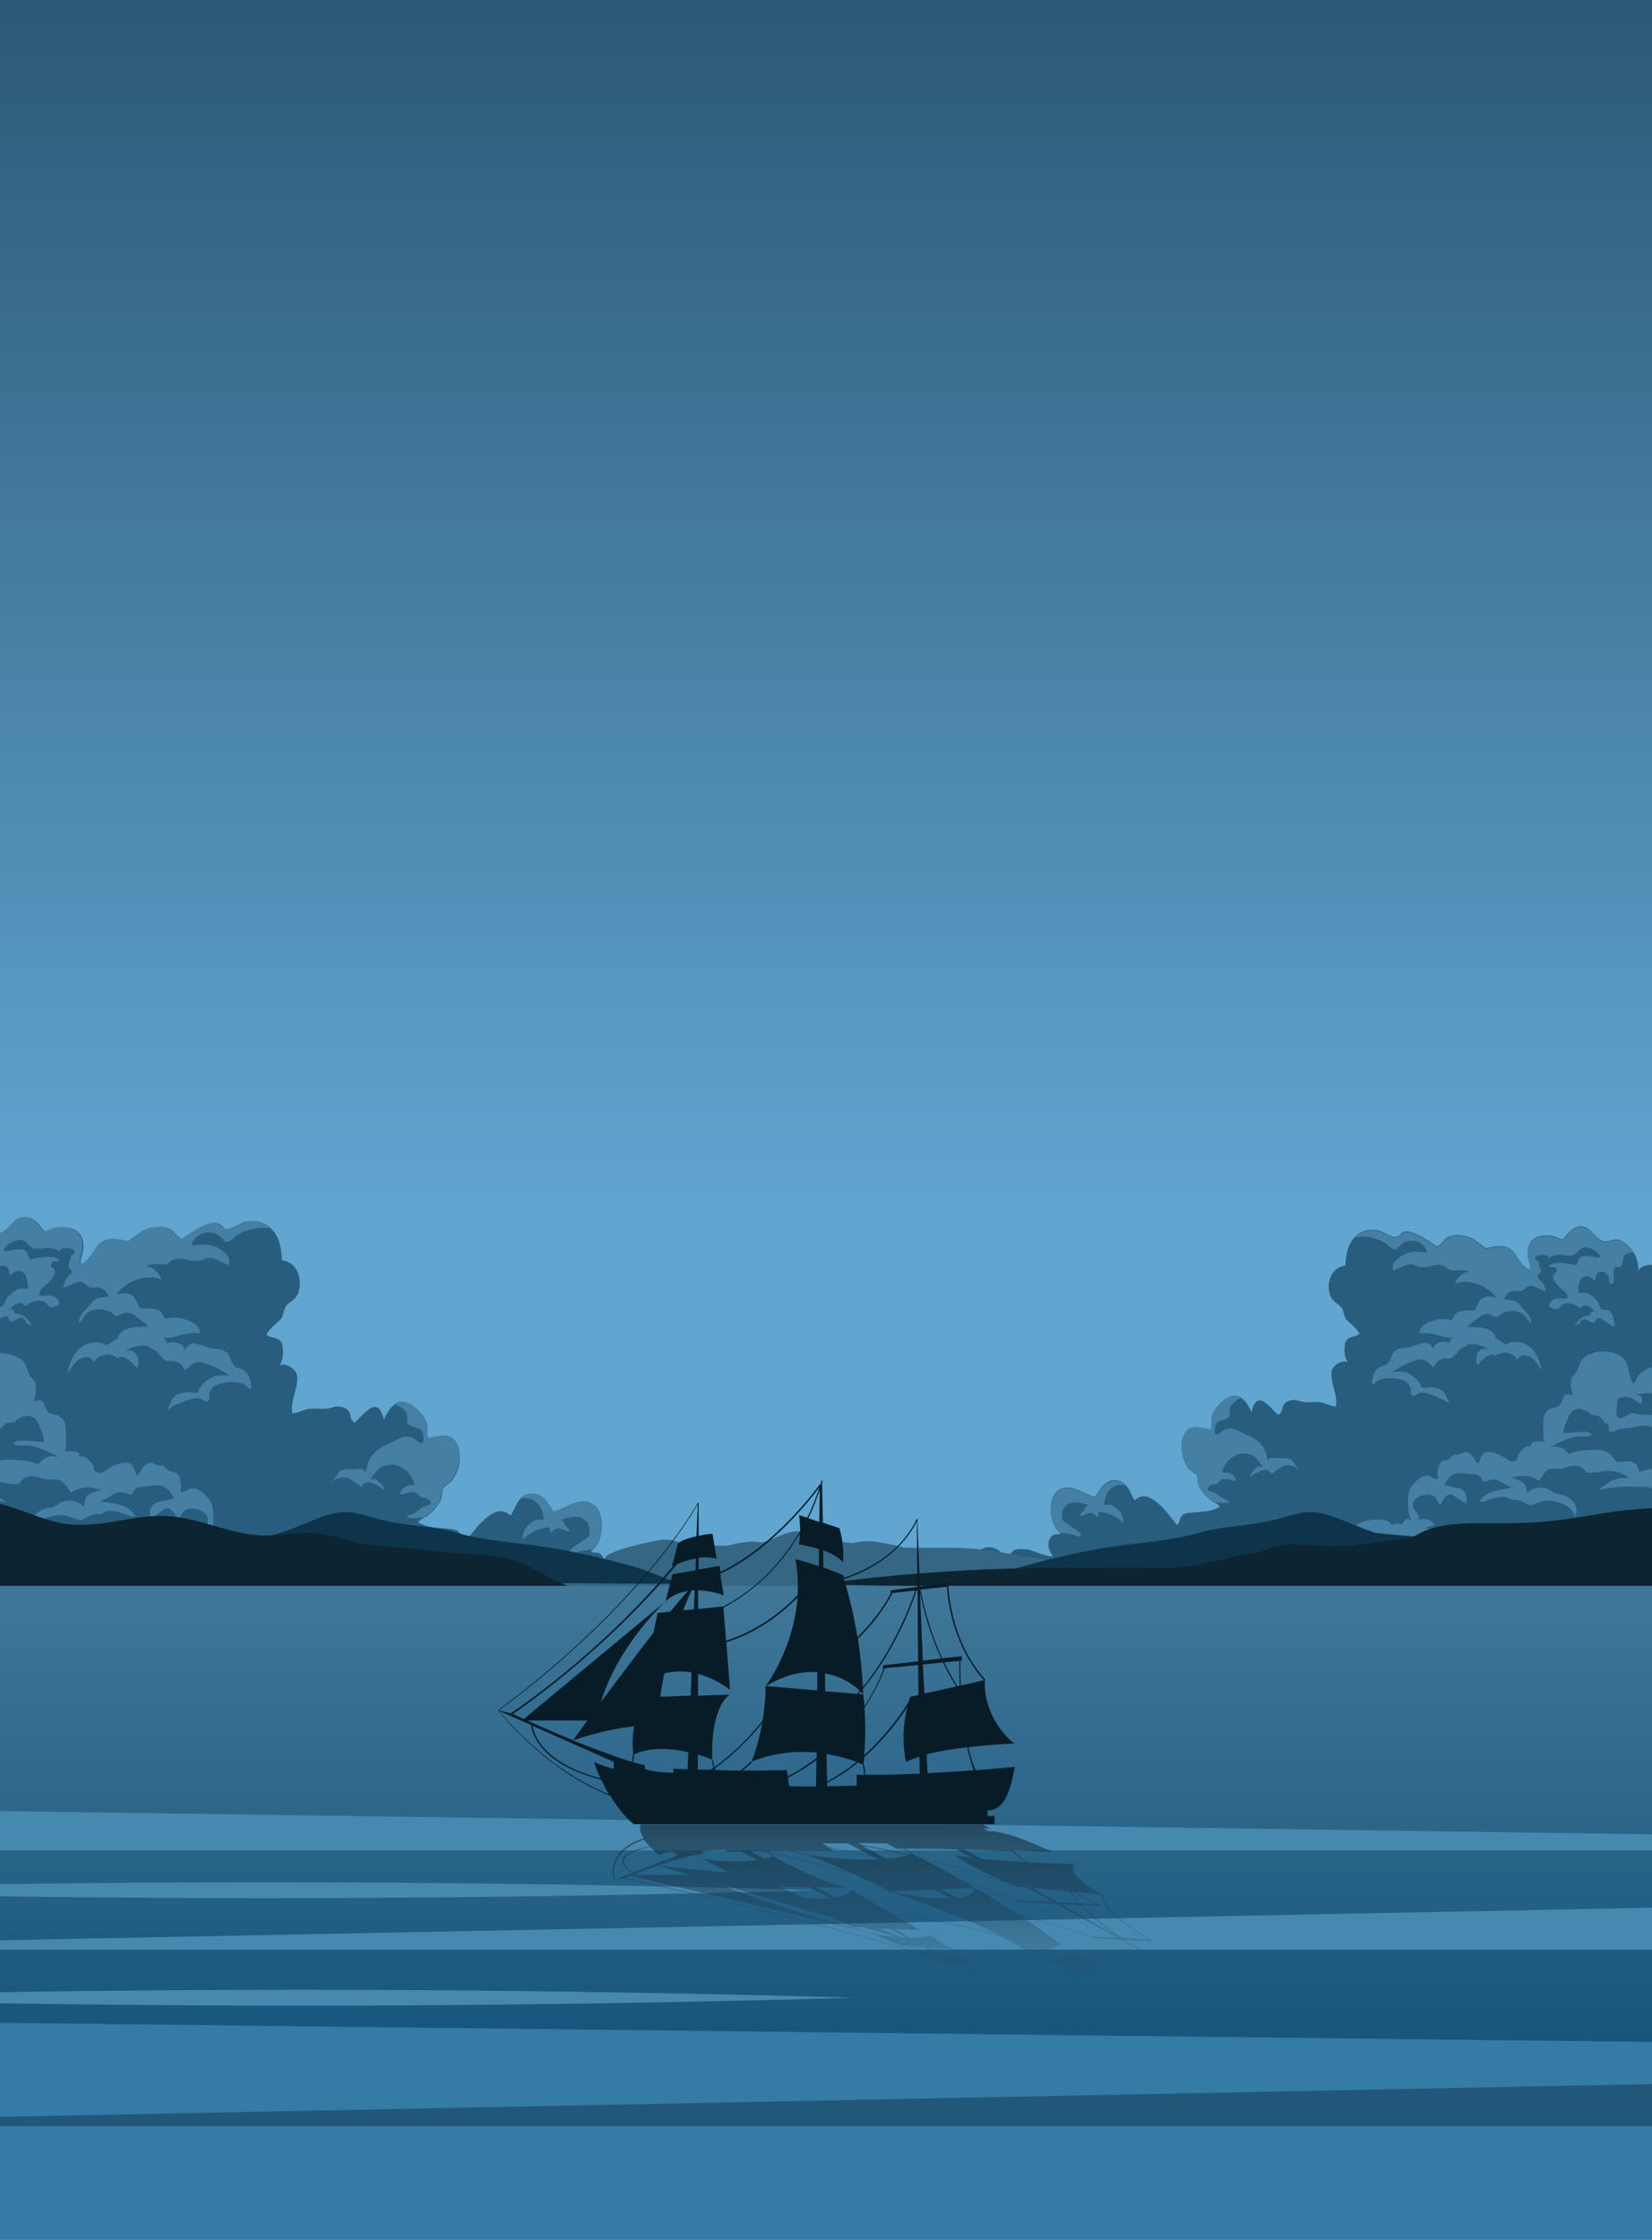 <svg width="720" height="976" viewBox="0 0 720 976" fill="none" xmlns="http://www.w3.org/2000/svg">
<g clip-path="url(#clip0)">
<rect width="720" height="976" fill="#FBFBFB"/>
<path d="M821 0H-162V934H821V0Z" fill="url(#paint0_linear)"/>
<path d="M773.169 506.175C769.645 502.945 762.011 499.519 757.312 501.673C755.55 502.456 753.397 505.001 752.32 506.567C751.244 508.035 751.244 509.112 750.95 510.776C749.384 510.58 748.014 509.307 746.35 510.384C744.294 511.657 743.022 516.257 743.12 518.41C743.217 521.64 746.056 522.717 747.035 525.262C747.524 526.535 747.328 529.275 747.035 530.548C745.175 530.45 743.12 528.982 741.162 528.59C738.519 528.003 735.093 527.709 733.038 529.96C732.353 530.646 731.667 531.918 731.472 532.897C731.374 533.484 731.667 534.561 731.374 534.952C730.591 536.127 727.85 534.561 726.675 534.463C721.879 534.365 719.824 539.749 720.803 543.664C721.39 546.013 720.411 549.439 722.467 551.201C720.117 550.809 714.538 551.103 714.049 554.137C714.44 551.005 712.972 546.502 710.917 544.251C709.546 542.685 707.393 540.532 705.239 540.14C702.89 539.749 700.443 541.706 698.192 540.629C694.473 538.965 692.906 533.582 688.012 534.463C686.446 534.757 685.076 535.735 683.999 536.812C683.51 537.204 681.846 539.651 680.965 539.944C680.182 540.238 679.301 539.455 678.616 539.161C675.973 538.085 673.428 538.085 670.785 538.77C666.185 539.944 665.206 544.251 666.087 548.558C666.381 550.222 667.262 551.494 666.772 553.354C663.248 552.277 661.193 546.992 658.746 544.643C656.005 542.098 651.894 543.076 648.762 543.664C647.196 543.957 647.783 543.957 646.413 542.979C644.553 541.706 643.085 540.238 640.932 539.357C638.093 538.085 633.688 537.595 630.752 539.161C629.284 539.944 628.403 542.098 627.032 542.685C625.564 543.272 625.956 542.881 624.096 541.608C621.551 539.944 618.908 538.182 615.972 537.204C614.308 536.714 613.035 536.127 611.273 537.008C609.903 537.693 610.001 538.868 608.337 538.965C605.89 539.161 602.464 536.323 600.213 536.029C596.591 535.54 593.459 536.127 590.718 538.77C587.195 542.196 586.705 546.796 586.314 551.494C581.126 551.984 578.679 557.171 579.168 561.87C579.364 564.023 580.049 565.785 581.615 567.155C582.692 568.134 584.062 568.721 584.846 569.994C586.02 571.951 585.531 573.909 587.39 575.573C589.152 577.139 591.208 578.803 592.48 580.957C591.599 582.718 588.076 581.935 586.705 584.187C585.531 586.242 585.629 592.213 587.684 593.779C585.139 592.017 580.539 595.051 580.343 597.694C579.756 602.882 583.182 607.58 582.203 612.866C579.952 612.768 577.798 611.398 575.449 611.006C572.904 610.615 570.261 611.3 567.716 610.81C565.759 610.419 564.584 609.636 562.529 610.223C560.767 610.419 559.592 611.495 558.907 613.257C558.907 614.823 558.32 615.9 557.047 616.487C555.579 615.117 551.468 610.419 549.413 610.223C546.574 610.027 546.182 613.257 545.399 615.313C544.029 611.985 541.191 607.189 536.688 608.461C533.752 609.244 530.913 612.083 529.347 614.628C526.998 618.249 529.053 619.815 527.585 622.948C522.202 622.262 517.993 619.718 515.448 626.765C514.371 631.365 515.154 635.574 517.601 639.392C518.776 640.664 520.048 641.741 521.516 642.72C522.104 644.286 521.81 646.048 522.593 647.712C523.963 650.354 525.921 652.508 528.368 654.27C529.641 654.759 530.815 655.444 531.696 656.423C527.585 659.066 523.376 658.576 518.678 659.164C516.916 659.359 515.937 659.359 514.86 660.828C513.98 661.904 514.273 663.862 512.903 664.449C509.183 659.849 500.961 647.418 494.501 653.78C492.348 650.354 491.663 645.656 486.573 645.069C481.581 644.481 479.525 648.886 477.274 652.312C471.891 650.844 465.137 644.971 460.047 650.55C456.523 654.465 457.6 665.33 462.396 668.071C461.026 669.148 459.362 667.777 457.894 669.931C456.034 672.671 457.208 675.706 458.97 678.055C456.523 678.642 449.867 675.412 448.105 675.216C444.484 674.825 440.862 674.237 439.981 678.544C437.828 678.251 436.36 675.999 434.304 675.02C431.955 673.846 429.802 673.846 427.453 675.216C426.18 675.999 425.006 677.467 423.635 677.957C421.873 678.642 419.622 677.761 417.762 677.663C415.119 677.565 412.672 678.74 410.225 679.817C408.757 680.404 406.995 680.893 405.919 681.97C404.255 681.97 401.318 683.83 400.144 684.613C398.871 685.298 397.697 685.494 396.718 686.766C395.543 688.234 395.837 689.213 397.403 690.192C399.067 691.171 399.067 690.584 400.535 689.703C402.493 688.626 407.093 688.724 409.442 689.311C412.477 690.094 415.707 689.898 418.937 689.898C420.503 689.898 422.069 689.898 423.635 689.898C425.397 689.898 425.984 689.898 427.355 689.115C428.529 688.43 427.746 688.039 429.704 688.43C430.487 688.626 431.466 689.409 432.151 689.703C434.206 690.681 436.262 690.877 438.611 690.681C441.058 690.486 443.407 689.507 445.756 688.822C448.008 688.234 449.965 688.234 452.216 688.234C454.076 688.234 456.327 688.626 458.187 688.234C461.124 687.745 463.571 687.158 466.703 687.451C470.227 687.843 473.652 689.213 477.274 689.605C479.917 689.898 482.56 689.996 485.3 690.388C486.769 690.584 488.335 690.779 489.803 690.486C493.62 689.703 496.263 688.137 500.178 688.234C506.051 688.332 511.826 689.115 517.699 689.017C523.67 689.017 529.738 689.017 535.709 689.017C541.191 689.017 546.574 688.137 552.055 688.234C564.78 688.332 577.407 688.332 590.131 688.234C595.71 688.234 601.192 688.92 606.771 689.115C611.861 689.311 616.951 689.017 622.04 689.115C623.802 689.115 625.466 689.409 627.13 688.822C628.501 688.332 629.577 687.158 631.045 686.864C634.569 685.983 638.484 686.864 641.617 688.332C643.868 689.409 646.511 690.975 648.468 689.017C650.72 686.766 652.286 686.668 655.614 686.179C659.04 685.689 662.857 685.494 666.283 685.2C671.079 684.809 675.679 684.417 680.475 684.417C684.782 684.417 689.676 683.732 693.885 684.613C697.311 685.298 700.345 684.906 703.771 685.2C707.295 685.494 710.525 686.864 714.147 686.864C718.453 686.766 721.977 687.451 726.186 688.43C731.08 689.605 735.974 689.115 740.966 689.115C744.686 689.115 747.916 690.192 751.439 690.681C754.865 691.073 758.095 690.681 761.521 690.192C770.33 689.115 779.336 687.06 788.145 689.213L773.169 506.175Z" fill="#285D7E"/>
<path d="M486.573 647.222C484.419 647.809 482.168 650.55 481.777 652.703C481.679 653.291 480.994 655.15 481.287 655.542C481.777 656.031 483.636 655.444 484.322 655.738C485.79 656.227 487.845 658.185 488.628 659.457C489.02 660.24 489.901 662.785 489.607 663.568C488.922 663.372 488.041 662.198 487.356 661.708C485.986 660.828 484.713 660.045 483.147 659.653C482.462 659.457 479.623 658.381 479.036 658.87C478.449 659.359 478.644 660.24 478.547 660.925C477.764 661.023 477.666 660.24 477.078 659.849C476.295 659.261 475.512 659.261 474.533 659.359C473.457 659.457 471.793 660.828 470.716 660.436C470.716 659.653 471.695 658.968 472.184 658.381C472.674 657.695 472.967 656.814 473.652 656.227C474.044 655.933 474.338 655.836 474.631 655.934C474.925 656.031 475.219 656.129 475.512 656.227C475.708 656.325 476.002 656.325 476.295 656.325C476.002 656.325 475.708 656.325 475.512 656.227C475.219 656.129 474.925 656.031 474.631 655.934C473.946 655.64 473.163 655.346 472.576 655.248C470.227 654.661 467.094 653.976 465.039 655.64C463.669 656.717 462.886 658.283 462.886 660.045C462.886 660.632 462.69 661.611 462.983 662.198C463.375 662.785 464.452 663.47 465.039 663.862C467.094 665.526 469.737 666.505 471.205 668.854C470.422 670.322 468.269 668.756 467.094 668.56C465.333 668.169 463.571 667.973 461.711 667.875C457.6 664.449 456.817 654.563 460.145 650.844C465.235 645.264 471.988 651.039 477.372 652.606C479.525 649.18 481.679 644.873 486.671 645.362C488.53 645.558 489.803 646.341 490.782 647.418C489.313 646.928 487.747 646.928 486.573 647.222Z" fill="#457FA4"/>
<path d="M475.512 656.031C475.806 656.129 476.1 656.129 476.295 656.129C476.002 656.129 475.708 656.129 475.512 656.031Z" fill="#FAAB41"/>
<path d="M474.533 655.738C474.827 655.738 475.121 655.933 475.414 656.031C475.219 655.933 474.827 655.835 474.533 655.738Z" fill="#FAAB41"/>
<path d="M536.003 613.453C535.709 614.53 536.296 616.096 535.807 617.075C534.828 618.739 531.696 618.543 530.326 620.011C529.543 620.892 529.249 623.045 529.543 624.22C530.032 626.08 531.696 624.416 532.675 623.633C534.535 622.164 536.296 622.164 538.548 622.85C539.527 623.143 543.442 625.688 544.029 625.395C547.651 627.254 550.098 628.918 551.664 632.736C551.958 633.617 551.958 636.259 553.132 636.357C553.23 636.064 553.23 635.77 553.328 635.476C554.6 634.987 556.558 635.378 558.026 635.378C560.18 635.378 562.627 635.183 563.801 637.238C564.193 637.825 564.291 638.315 564.878 638.902C565.465 639.587 566.052 640.175 566.542 640.958C564.78 638.804 561.55 637.728 559.005 639C558.124 639.489 557.243 640.077 556.362 640.566C555.579 641.056 554.698 641.936 553.915 642.132C552.545 638.315 546.672 642.034 544.812 643.6C544.91 642.132 546.476 640.762 547.357 639.783C548.238 638.804 548.825 638.706 550.098 639.294C550.293 638.413 548.727 636.944 548.238 636.259C546.77 634.497 545.497 633.714 543.246 633.421C540.505 633.127 539.331 633.519 537.177 634.889C535.807 635.77 534.828 636.749 534.045 638.119C533.654 638.902 532.577 640.468 532.773 641.349C533.556 641.936 535.024 641.447 536.003 641.936C537.275 642.426 538.744 643.796 538.646 645.264C536.786 645.167 535.122 644.09 533.164 644.481C531.794 644.775 531.794 645.167 530.913 646.047C529.738 647.222 527.879 646.439 526.802 647.907C525.627 649.571 527.389 649.669 528.564 650.061C530.032 650.452 531.109 651.725 532.283 652.508C533.066 652.997 535.513 653.78 535.905 654.661C534.143 655.053 531.892 654.857 530.13 654.661C529.836 654.661 529.641 654.563 529.347 654.563C528.955 654.367 528.662 654.172 528.27 654.074C525.823 652.312 523.866 650.158 522.495 647.516C521.712 645.852 522.006 644.09 521.419 642.524C520.048 641.545 518.678 640.468 517.503 639.196C514.958 635.378 514.273 631.072 515.35 626.569C517.797 619.62 522.104 622.067 527.487 622.752C528.858 619.717 526.802 618.053 529.249 614.432C530.913 611.985 533.654 609.146 536.59 608.265C538.254 607.776 539.722 608.167 540.897 608.95C540.603 609.146 540.408 609.244 540.114 609.342C538.548 610.614 536.492 611.691 536.003 613.453Z" fill="#457FA4"/>
<path d="M707.491 548.362C707.197 549.243 707.197 551.592 706.414 551.984C704.75 552.767 703.869 550.809 703.282 553.452C703.086 554.431 703.869 558.933 702.695 559.423C701.226 559.912 701.324 557.465 701.129 556.78C700.737 555.116 699.073 553.745 697.311 554.137C695.647 554.431 695.451 556.388 695.256 557.856C694.473 558.052 693.787 556.682 693.004 556.388C691.634 555.899 690.166 556.095 689.187 557.171C688.6 557.954 687.915 560.01 687.915 560.989C687.817 561.772 688.11 562.359 687.621 563.142C688.991 563.631 690.655 562.946 692.124 563.631C693.592 564.317 695.256 565.687 696.235 567.057C696.724 567.742 697.213 569.798 697.996 570.385C698.877 570.973 700.15 570.385 701.129 570.973C702.988 572.049 703.673 576.16 703.771 578.02C701.618 577.824 699.758 575.377 697.801 574.594C695.451 573.713 696.039 574.888 694.864 576.356C692.417 576.454 690.753 573.126 688.698 576.062C688.502 576.454 688.502 576.845 688.11 577.041C687.817 577.335 687.425 577.237 687.132 577.433C686.74 577.628 686.446 577.922 686.348 578.314C686.544 576.748 688.208 574.986 689.481 574.105C690.557 573.42 691.83 573.126 693.102 573.028C693.004 571.756 694.277 570.581 695.354 571.853C694.668 570.679 693.2 569.504 691.928 569.015C691.34 568.819 690.557 568.623 689.872 568.917C689.579 569.113 689.285 569.798 688.893 569.896C688.306 569.994 687.719 569.309 687.229 569.015C686.251 568.428 685.076 567.938 683.999 567.84C682.923 567.742 681.748 567.84 680.867 568.428C680.182 568.917 679.79 569.798 679.105 570.189C678.224 570.679 677.148 570.287 676.267 569.994C674.896 569.504 674.799 568.623 675.777 567.351C676.756 566.176 678.224 565.785 679.693 565.687C680.671 565.687 682.237 566.078 683.118 565.589C683.608 563.436 681.063 562.163 679.79 560.891C678.714 559.814 675.973 557.073 677.05 555.507C677.735 554.431 679.301 554.528 678.127 552.669C677.343 551.494 676.365 552.473 675.288 551.984C675.386 548.949 685.272 550.711 686.74 551.396C687.425 550.907 687.523 549.439 688.012 548.753C688.796 547.481 689.676 547.285 691.047 547.285C693.2 547.285 695.256 548.166 697.507 547.873C697.018 545.719 693.592 543.762 691.634 543.566C688.502 543.272 688.11 545.719 685.761 546.796C684.195 547.579 681.063 546.6 679.399 546.698C678.42 546.796 675.19 547.089 675.386 548.753C675.288 546.502 670.688 546.209 669.415 547.677C668.828 548.264 669.024 548.656 669.611 549.243C669.904 549.537 670.394 549.439 670.59 549.83C670.785 550.222 670.59 550.711 670.687 551.2C670.883 551.984 671.764 553.06 671.666 553.843C671.568 554.626 671.079 554.724 670.59 555.409C669.807 556.486 670.198 556.78 671.079 557.563C672.645 558.933 673.33 560.499 673.722 562.457C671.177 562.555 669.219 559.814 666.381 560.401C665.01 560.695 664.521 562.065 663.151 562.457C661.487 563.044 659.921 561.967 658.257 562.848C657.18 563.436 655.81 564.904 655.418 565.981C656.886 566.666 658.55 566.176 660.214 566.861C662.074 567.742 662.172 568.428 663.249 569.7C665.206 572.049 667.457 573.224 667.457 576.748C666.479 576.16 665.793 575.279 665.304 574.203C664.129 572.539 662.563 571.56 660.508 571.266C658.746 571.07 656.984 571.364 655.32 571.951C654.341 572.441 653.46 573.028 652.775 573.909C651.796 573.909 650.818 573.615 650.035 572.93C648.077 572.245 646.315 572.636 644.651 574.007C643.77 574.594 640.344 576.943 639.855 578.118C642.693 578.509 645.141 577.922 647.881 579.097C649.447 579.488 650.622 580.369 651.503 581.739C651.894 582.522 651.796 582.914 651.209 583.012C652.188 582.816 654.439 584.774 654.929 585.067C657.18 586.634 656.397 585.165 659.138 584.774C666.87 583.795 670.785 590.549 671.862 597.009C670.394 595.051 668.926 591.919 666.479 591.038C664.423 590.255 662.563 590.059 661.487 592.311C661.095 592.213 660.801 592.017 660.606 591.528C659.921 590.647 658.942 589.961 657.767 589.668C656.397 589.178 655.124 589.178 653.852 589.766C653.167 589.864 652.482 590.157 651.992 590.745C650.916 590.745 650.915 589.864 649.447 590.353C647.196 591.038 645.63 593.094 644.064 594.66C642.889 594.268 643.574 590.353 644.064 589.472C645.14 587.71 646.511 587.612 648.468 587.612C646.021 586.438 642.498 585.067 639.757 586.046C638.582 586.634 637.506 587.319 636.331 587.906C635.352 588.983 634.374 589.961 633.493 591.038C631.633 592.506 631.829 591.625 629.284 592.017C626.935 592.409 625.76 593.583 624.879 595.736C623.9 595.051 623.019 594.268 622.236 593.387C620.377 592.115 618.517 591.919 616.657 592.898C613.231 593.877 609.903 595.736 606.869 597.694C609.512 597.792 611.567 597.303 614.112 598.575C616.168 599.75 617.93 601.316 619.202 603.371C619.104 604.154 619.3 604.546 619.887 604.644C620.474 604.839 621.062 604.839 621.649 604.546C623.509 604.35 625.369 604.546 627.228 605.133C629.088 606.112 630.36 607.58 630.85 609.636C631.339 610.223 631.437 610.81 631.437 611.495C629.969 610.321 628.305 609.538 626.543 608.755C624.39 607.874 620.083 606.014 618.027 607.286C616.853 607.972 616.266 608.853 614.895 607.678C614.895 605.916 614.993 604.546 613.916 603.175C612.155 600.924 607.652 600.239 605.009 600.533C603.345 600.631 601.485 600.826 600.115 601.903C599.528 602.294 598.843 603.469 597.962 603.371C597.864 600.043 598.941 596.324 602.366 595.247C603.541 594.856 603.932 594.953 604.813 594.072C606.477 592.408 606.282 589.57 608.533 588.297C610.197 587.319 611.567 587.417 613.329 587.221C615.482 586.927 617.342 585.85 619.496 585.361C621.16 584.97 622.432 584.774 623.607 586.144C623.998 586.634 624.194 587.221 624.683 587.612C625.173 584.676 629.382 584.089 631.731 585.067C632.122 584.186 632.612 583.306 633.199 582.62C630.36 583.403 627.62 581.837 624.879 581.348C623.313 581.054 621.747 580.858 620.181 580.956C619.594 580.956 619.006 581.152 618.517 580.858C618.908 577.531 622.53 576.062 625.466 575.181C628.207 574.398 630.263 574.79 632.905 575.181C633.493 573.517 634.178 572.049 636.135 571.462C637.114 571.266 638.093 571.168 639.072 570.973C640.149 571.168 641.225 571.168 642.204 570.875C642.889 570.973 643.281 570.581 643.281 569.896C643.868 568.721 644.455 567.547 645.043 566.372C647.294 564.414 649.447 564.806 652.188 565.393C648.077 560.108 640.54 557.073 633.982 559.325C634.765 557.465 635.94 555.997 637.702 554.92C638.387 554.528 639.463 554.137 640.344 554.333C640.736 554.528 641.029 554.724 641.323 555.018C641.029 554.626 640.736 554.431 640.344 554.333C639.757 553.941 639.17 553.648 638.485 553.55C636.429 553.452 634.471 553.452 632.416 553.55C631.927 553.256 631.437 552.962 630.85 552.669C629.186 551.298 627.326 550.809 625.173 551.298C623.509 551.788 621.845 552.081 620.181 552.081C619.006 552.375 617.93 552.081 616.853 551.298C613.035 550.026 610.686 552.473 607.358 553.648C605.401 551.103 609.708 547.775 611.567 546.796C614.895 545.034 618.321 545.23 621.943 545.915C621.551 542.881 618.615 540.727 615.678 540.629C612.252 540.434 610.491 542.293 608.435 544.545C606.967 544.349 605.694 543.664 604.813 542.391C601.779 540.336 598.353 539.063 594.634 538.867C593.361 538.77 591.991 538.867 590.719 539.063C593.459 536.42 596.494 535.833 600.213 536.323C602.562 536.616 605.988 539.455 608.337 539.259C610.001 539.161 610.001 537.889 611.274 537.301C612.938 536.518 614.308 537.008 615.972 537.497C618.908 538.378 621.551 540.14 624.096 541.902C625.956 543.174 625.662 543.566 627.032 542.978C628.403 542.391 629.284 540.238 630.752 539.455C633.688 537.889 638.093 538.28 640.932 539.651C643.085 540.629 644.553 542 646.413 543.272C647.783 544.251 647.196 544.251 648.762 543.957C651.992 543.37 656.103 542.391 658.746 544.936C661.193 547.285 663.249 552.473 666.772 553.648C667.262 551.788 666.479 550.613 666.087 548.851C665.206 544.545 666.185 540.238 670.785 539.063C673.428 538.378 676.071 538.378 678.616 539.455C679.301 539.748 680.182 540.434 680.965 540.238C681.846 539.944 683.51 537.595 683.999 537.106C685.076 536.029 686.446 535.05 688.012 534.756C693.004 533.876 694.473 539.161 698.192 540.923C700.443 541.902 702.89 540.042 705.24 540.434C707.393 540.727 709.546 542.978 710.917 544.545C711.21 544.936 711.602 545.328 711.896 545.817C709.742 545.523 708.176 546.306 707.491 548.362Z" fill="#457FA4"/>
<path d="M641.323 554.92C641.029 554.626 640.638 554.431 640.344 554.235C640.736 554.333 641.029 554.528 641.323 554.92Z" fill="#FAAB41"/>
<path d="M782.174 552.767C781 551.494 778.455 551.396 776.889 551.005C775.616 550.711 774.539 550.711 773.267 550.613C771.603 550.613 770.037 550.124 768.373 550.026C761.325 549.732 753.103 551.984 747.916 556.878C743.315 561.184 741.26 567.155 741.064 573.322C740.966 576.454 741.064 579.586 741.064 582.816C741.064 584.186 741.26 585.263 741.456 586.536C741.553 587.221 741.847 588.004 741.26 588.493C740.868 588.689 740.085 588.493 739.694 588.591C739.106 588.689 738.519 589.081 738.128 589.374C736.855 590.353 736.366 590.94 736.268 592.506C736.17 594.366 734.995 594.953 734.212 596.715C733.038 599.064 732.744 598.967 730.787 597.4C729.906 596.715 728.829 595.834 727.654 595.541C726.773 595.345 725.892 595.541 725.012 595.541C722.956 595.345 722.173 594.66 720.117 595.541C717.866 596.519 715.517 597.4 713.951 599.456C713.266 600.337 712.874 602.49 711.7 602.882C709.351 599.358 710.525 594.072 707.001 591.332C703.869 588.885 698.094 588.2 694.473 589.472C692.319 590.255 690.459 590.94 689.187 592.898C688.306 594.366 687.915 596.128 687.229 597.596C686.446 599.064 685.174 599.358 684.782 601.12C684.489 602.49 684.684 604.154 684.88 605.622C684.978 606.308 685.565 607.384 685.272 608.069C684.391 607.972 683.608 607.286 682.629 607.58C681.552 607.972 680.965 610.027 680.573 611.006C680.084 612.18 679.693 612.67 678.42 613.061C676.952 613.453 675.484 613.551 674.309 614.725C672.254 616.683 672.645 619.717 672.645 622.262C672.645 624.122 672.254 626.373 673.134 627.939C671.47 628.527 667.066 627.058 667.262 630.093C665.598 630.582 665.304 629.603 664.032 631.169C663.248 632.148 661.78 633.029 661.584 634.106C661.291 635.378 661.78 635.672 660.508 636.455C659.04 637.336 658.256 636.749 656.788 635.77C654.537 634.204 651.307 632.638 648.468 632.638C645.336 632.736 645.434 635.868 644.162 637.923C642.204 635.868 641.323 632.05 637.799 632.833C637.114 633.225 636.527 633.519 635.744 633.714C635.254 633.91 634.667 633.91 634.178 633.812C633.003 634.008 632.807 634.693 631.926 635.476C630.458 636.749 628.598 635.868 627.62 637.532C626.934 638.608 626.543 640.566 626.445 641.741C626.347 642.719 627.032 643.307 626.837 644.286C625.466 644.775 624.194 643.698 623.019 643.209C620.279 642.23 617.832 644.677 616.07 646.537C613.721 648.984 613.721 651.529 613.721 654.857C613.721 657.402 613.623 660.142 615.189 662.296C614.014 662.002 613.427 661.513 612.448 662.296C611.861 662.785 611.371 663.666 610.98 664.351C610.49 664.155 609.903 663.862 609.316 663.862C608.337 663.764 607.456 664.351 606.477 664.449C605.303 661.121 598.255 662.1 595.612 662.687C591.599 663.47 588.076 666.113 588.369 670.616C588.174 668.169 594.829 667.19 596.298 667.973C598.157 668.854 597.962 669.735 599.919 668.756C601.779 667.875 603.149 668.266 604.813 669.147C605.401 669.539 605.401 669.343 605.89 669.833C606.379 670.518 605.988 671.399 607.163 671.692C608.141 670.518 610.197 670.811 611.567 670.811C613.035 670.811 614.308 670.713 614.797 672.28C617.832 668.756 621.747 667.581 626.347 668.756C627.13 668.952 632.416 670.224 632.612 671.301C628.99 670.126 626.641 666.7 622.628 666.113C621.062 665.917 619.789 666.113 618.419 666.798C620.67 665.917 623.019 665.134 625.368 664.449C623.313 661.806 621.257 661.513 618.125 662.198C619.3 660.142 617.048 658.968 616.168 657.402C614.895 655.248 616.363 653.291 618.419 652.214C619.985 651.431 622.04 650.941 623.802 651.431C625.76 651.92 626.935 654.367 627.522 656.129C628.305 654.759 629.088 653.095 630.262 652.018C631.731 650.648 632.71 651.039 634.373 652.214C635.059 652.703 635.646 653.193 636.429 653.584C637.016 654.074 637.701 654.465 638.485 654.661C638.974 655.15 638.974 655.933 639.17 656.521C639.17 654.759 639.463 652.116 638.68 650.55C637.897 648.984 636.135 648.494 634.569 648.299C632.807 648.005 631.437 647.222 629.577 647.222C630.262 645.362 631.829 643.209 633.688 642.328C635.744 641.447 637.995 641.936 640.051 642.23C642.889 642.622 645.434 641.936 646.119 645.558C648.762 645.558 650.132 643.796 652.873 645.069C654.929 646.047 656.886 647.613 659.04 648.201C653.852 649.375 647.685 649.082 644.749 654.465C646.511 654.661 648.86 653.388 650.622 652.997C652.384 652.41 654.243 652.116 656.201 652.312C656.788 652.605 657.376 652.801 657.963 653.095C658.159 653.291 658.354 653.388 658.55 653.584C659.137 653.486 659.725 653.486 660.214 653.486C662.368 653.584 663.738 654.465 665.695 655.444C666.968 656.129 667.359 655.933 668.73 655.444C671.666 654.269 673.82 653.388 676.952 654.074C681.259 654.955 685.174 656.619 686.544 660.925C688.893 655.444 683.706 651.333 678.812 650.941C677.05 650.844 676.756 649.767 674.896 648.984C671.275 647.418 668.24 648.201 665.402 650.746C665.304 648.299 665.206 646.439 662.661 645.362C661.389 644.775 659.333 643.698 657.963 644.188C660.018 643.6 661.878 643.111 664.032 643.111C666.576 643.111 668.534 643.796 670.59 645.264C671.568 644.579 672.156 643.111 672.841 642.132C674.015 640.566 675.386 639.783 677.343 639.881C679.105 639.979 680.28 640.272 682.042 639.587C684.391 638.706 687.132 638.021 689.383 639.489C690.264 640.077 690.949 641.251 691.928 641.741C693.592 641.741 695.256 641.643 696.92 641.349C698.388 641.055 699.856 640.958 701.422 640.958C703.771 640.958 705.729 641.447 707.784 642.524C708.274 642.817 709.84 643.307 709.448 644.188C707.589 643.894 706.12 643.894 704.359 644.481C701.422 645.46 698.975 647.418 696.528 649.375C696.332 649.082 704.75 648.005 705.337 647.907C709.253 647.711 713.168 647.711 717.083 647.907C718.062 647.907 718.943 648.103 719.824 648.592C722.564 648.984 725.599 648.005 728.437 647.907C730.493 647.613 732.548 647.809 734.604 648.397C735.387 649.082 736.366 649.473 737.345 649.571C737.442 647.907 737.638 645.852 736.953 644.286C735.485 640.958 732.059 640.37 728.829 639.783C726.284 639.391 723.739 639.098 721.194 639.587C718.943 640.077 716.789 640.86 714.538 641.251C714.049 640.175 713.559 639.098 713.168 638.021C712.385 637.63 711.602 637.14 710.819 636.749C708.763 636.749 706.708 636.847 704.75 637.042C703.967 636.357 703.184 635.476 702.597 634.595C700.052 631.267 695.745 631.659 691.928 631.855C688.893 631.952 686.446 632.54 683.706 633.519C681.846 630.68 678.028 629.408 674.896 630.876C679.301 628.625 683.51 626.08 688.6 625.884C690.851 625.786 691.732 626.373 693.69 625.199C692.613 623.241 689.187 624.024 687.229 624.024C685.468 624.024 683.216 624.709 681.454 624.416C681.454 621.871 682.531 620.109 683.412 617.76C684.88 613.551 688.893 612.768 692.319 615.508C693.102 616.096 693.2 616.487 694.179 616.585C695.647 616.781 696.43 616.683 697.605 617.662C698.486 618.347 698.975 619.228 699.66 620.109C699.954 620.207 700.345 620.305 700.639 620.403C701.226 621.479 701.52 622.556 701.324 623.828C702.695 624.122 703.967 623.828 705.239 622.85C707.099 622.556 709.057 622.262 710.917 622.164C714.538 621.381 717.768 620.207 721.194 622.556C721.879 623.73 722.76 624.318 724.033 624.318C725.501 624.611 727.067 624.611 728.633 624.416C731.276 624.807 733.625 625.688 735.876 627.156C736.659 628.135 737.54 628.429 738.617 628.233C739.009 623.926 737.54 620.794 732.94 619.913C730.199 619.424 727.361 620.305 724.62 619.913C723.739 616.781 721.39 616.683 718.356 616.487C716.398 616.683 714.538 616.487 712.776 615.802C711.602 615.508 710.623 615.704 709.644 616.389C707.98 617.27 705.533 619.326 704.554 616.487C704.359 615.215 704.456 613.844 704.848 612.572C704.848 611.495 704.848 610.516 705.044 609.44C707.393 608.461 709.644 608.363 711.895 609.538C713.07 610.125 714.049 611.691 715.517 611.593C715.713 610.81 715.713 609.048 715.126 608.363C714.636 607.874 712.972 607.874 712.287 607.874C714.93 607.189 718.649 606.699 721.194 607.189C722.564 607.58 723.935 607.972 725.305 608.363C725.99 609.048 726.871 609.538 727.752 609.831C729.71 609.831 729.416 608.755 732.451 609.244C734.8 609.636 736.855 611.202 739.204 611.495C740.575 609.831 736.855 607.58 735.974 607.189C734.212 606.503 732.353 606.014 730.493 605.72C729.808 605.818 729.123 605.72 728.437 605.525C727.556 603.078 732.157 602.686 733.625 602.49C735.681 602.294 737.54 602.686 739.4 603.371C739.889 603.763 740.281 603.665 740.575 603.175C741.358 602.294 742.434 601.805 743.707 601.707C745.567 601.316 747.328 601.218 749.188 601.609C751.244 601.903 753.201 602.588 755.159 603.469C754.376 599.358 749.58 596.226 745.762 596.03C743.413 595.932 741.749 596.324 739.792 597.694C739.889 596.813 740.085 595.541 740.575 594.758C741.456 593.485 743.217 593.192 744.49 592.702C746.056 592.115 748.699 591.038 750.265 591.234C753.495 591.723 756.921 593.485 759.955 594.562C761.325 595.051 762.989 595.345 764.262 595.932C766.709 597.205 767.003 600.924 767.198 603.273C767.394 605.818 767.198 607.972 765.436 610.027C768.079 608.95 772.484 607.482 774.05 604.937C776.399 601.316 774.246 596.128 771.114 593.877C770.331 593.387 769.45 592.8 768.667 592.311C766.807 590.451 764.556 589.081 762.011 588.395C758.976 587.808 755.844 588.297 753.006 587.123C755.55 582.718 762.696 581.446 767.1 582.718C769.547 583.403 771.995 584.186 774.344 585.361C775.616 585.948 776.889 587.221 778.259 587.71C779.14 585.067 780.51 583.11 779.629 579.978C778.748 578.216 777.769 576.356 776.889 574.594C774.735 572.539 772.19 571.462 769.352 571.462C767.198 571.168 764.36 570.385 762.206 570.679C759.368 570.972 757.117 572.539 754.278 571.853C754.474 568.917 755.942 565.687 757.606 563.338C759.27 561.086 762.206 560.989 764.849 560.891C769.058 560.793 771.897 562.065 775.42 564.61C776.595 565.491 777.77 566.372 779.042 567.253C779.825 568.525 780.804 569.113 782.076 569.015C782.566 566.372 782.664 563.827 782.566 561.184C782.566 560.01 782.37 558.639 782.664 557.465C782.664 555.507 784.132 554.528 782.174 552.767Z" fill="#457FA4"/>
<path d="M781.685 639.098C781.489 638.217 779.336 636.553 778.553 636.064C776.106 634.595 771.995 635.476 769.254 635.476C767.981 635.476 766.611 635.281 765.436 635.77C764.262 636.259 762.989 637.728 762.206 638.706C761.325 639.783 760.934 641.056 760.738 642.426C760.542 643.405 760.934 644.481 760.64 645.46C758.878 645.558 758.389 647.809 757.802 649.18C757.117 650.844 757.312 651.431 755.453 651.333C754.963 651.333 754.278 651.529 753.886 651.333C753.299 651.137 753.397 650.746 752.908 650.354C751.929 649.669 750.559 649.375 749.482 649.963C747.328 651.137 746.056 653.878 743.413 653.878C742.141 653.878 740.477 653.584 739.302 653.976C738.323 654.27 738.03 655.053 737.247 655.64C735.681 656.717 733.331 655.542 731.667 655.444C729.71 655.346 726.773 655.053 725.012 656.031C722.662 657.402 720.901 660.24 720.705 662.883C720.607 664.351 719.726 665.624 719.628 666.994C719.628 667.581 719.726 669.245 718.551 669.147C717.964 669.147 717.475 667.875 717.181 667.581C716.3 666.798 715.811 666.994 714.734 666.994C713.266 666.994 712.581 666.603 711.895 668.071C711.406 669.05 711.308 670.224 710.721 671.203C711.504 671.203 711.895 670.518 712.581 670.322C713.462 670.028 714.245 670.224 715.028 670.518C716.3 671.007 717.475 671.888 717.475 673.356C719.334 673.454 724.326 670.518 724.228 674.433C725.599 674.727 732.157 673.356 732.059 675.999C731.276 675.02 731.178 673.356 730.493 672.28C729.318 670.42 727.165 669.441 725.012 669.343C723.543 669.245 723.25 669.441 722.662 667.973C722.369 667.386 721.977 665.722 721.096 666.309C722.075 664.743 723.152 663.372 724.424 662.1C725.501 661.023 725.795 661.415 727.165 661.708C729.318 662.1 731.863 660.142 733.821 661.121C734.995 661.611 734.8 662.002 735.289 663.177C735.681 664.253 735.681 664.449 736.953 664.547C738.226 664.743 738.128 664.547 739.009 665.526C739.889 666.407 740.477 666.994 741.553 666.211C742.532 665.526 742.434 664.156 743.315 663.372C744.196 662.589 745.86 662.687 746.937 662.785C750.754 663.275 754.082 665.624 757.9 666.309C758.389 664.253 756.334 662.002 754.767 661.121C753.201 660.436 751.537 660.044 749.873 660.142C749.188 660.338 748.601 660.338 748.014 660.142C747.622 657.01 743.511 659.457 741.749 659.849C743.315 658.283 746.056 656.814 748.014 656.129C749.384 655.64 753.201 654.465 754.865 655.346C755.55 655.738 755.746 656.717 756.627 657.01C757.704 657.304 758.781 656.521 759.857 656.521C760.445 656.325 760.934 656.423 761.521 656.717C761.619 657.01 761.717 657.206 761.815 657.5C762.402 657.989 762.304 658.381 763.283 658.185C765.534 657.793 763.87 654.172 762.206 653.78C762.892 649.571 769.645 650.256 772.68 650.159C773.756 650.159 774.735 650.158 775.91 650.452C777.672 651.039 778.944 652.997 780.608 653.291C781.783 653.486 781.881 652.703 782.37 651.725C783.545 649.375 784.817 647.809 783.838 645.167C783.545 644.481 783.055 643.698 782.859 643.013C782.468 641.936 782.859 641.153 781.685 639.098Z" fill="#D1BDF0"/>
<path d="M-80.554 499.606C-76.807 496.067 -68.48 492.424 -63.276 494.714C-61.298 495.651 -59.008 498.357 -57.864 500.023C-56.719 501.584 -56.719 502.833 -56.406 504.602C-54.637 504.394 -53.18 503.041 -51.41 504.082C-49.224 505.435 -47.767 510.431 -47.871 512.825C-47.975 516.364 -50.994 517.509 -52.139 520.32C-52.659 521.673 -52.451 524.691 -52.139 526.044C-50.057 525.94 -47.871 524.379 -45.685 523.963C-42.771 523.338 -39.128 523.026 -36.838 525.42C-36.109 526.148 -35.381 527.501 -35.173 528.542C-35.069 529.167 -35.381 530.312 -35.069 530.832C-34.236 532.081 -31.218 530.312 -29.968 530.312C-24.764 530.208 -22.474 536.037 -23.515 540.304C-24.14 542.802 -23.099 546.549 -25.389 548.527C-22.89 548.111 -16.75 548.423 -16.229 551.754C-16.75 548.319 -15.084 543.531 -12.794 541.033C-11.337 539.367 -8.943 536.973 -6.653 536.557C-4.051 536.141 -1.449 538.222 1.049 537.077C5.109 535.204 6.774 529.375 12.187 530.416C13.852 530.728 15.413 531.873 16.558 533.018C17.079 533.538 18.848 536.141 19.785 536.453C20.722 536.765 21.658 535.932 22.387 535.62C25.197 534.475 28.008 534.475 30.922 535.204C35.918 536.557 36.959 541.241 36.022 545.925C35.606 547.798 34.773 549.151 35.294 551.129C39.145 549.88 41.331 544.155 44.037 541.657C46.951 538.951 51.427 539.888 54.966 540.616C56.736 540.929 56.111 540.929 57.568 539.888C59.546 538.431 61.211 536.973 63.501 535.932C66.624 534.475 71.412 534.059 74.534 535.724C76.096 536.557 77.032 538.847 78.594 539.471C80.155 540.2 79.843 539.68 81.82 538.326C84.526 536.453 87.441 534.579 90.668 533.538C92.437 532.914 93.894 532.394 95.768 533.33C97.225 534.059 97.121 535.412 98.995 535.516C101.701 535.724 105.344 532.706 107.842 532.289C111.797 531.769 115.232 532.394 118.146 535.308C121.998 539.055 122.518 544.051 122.934 549.151C128.555 549.776 131.157 555.397 130.637 560.393C130.429 562.683 129.7 564.66 128.035 566.222C126.89 567.262 125.328 567.887 124.496 569.344C123.247 571.53 123.767 573.612 121.685 575.485C119.812 577.151 117.522 579.024 116.169 581.314C117.106 583.188 120.957 582.355 122.518 584.749C123.871 586.935 123.663 593.492 121.477 595.158C124.287 593.18 129.18 596.615 129.492 599.425C130.116 605.046 126.369 610.146 127.41 615.871C129.804 615.767 132.198 614.205 134.696 613.893C137.506 613.477 140.421 614.205 143.127 613.685C145.209 613.269 146.562 612.332 148.748 613.06C150.621 613.269 151.974 614.414 152.703 616.391C152.703 618.161 153.328 619.306 154.681 619.826C156.346 618.265 160.718 613.165 163.008 613.06C166.026 612.852 166.547 616.391 167.379 618.577C168.836 614.934 171.959 609.73 176.851 611.083C180.078 612.02 183.096 615.038 184.866 617.744C187.468 621.7 185.178 623.365 186.739 626.8C192.568 626.071 197.252 623.261 199.854 630.859C200.999 635.855 200.166 640.435 197.46 644.599C196.107 645.952 194.754 647.097 193.193 648.242C192.568 649.907 192.88 651.885 192.048 653.758C190.486 656.673 188.405 658.963 185.802 660.836C184.345 661.356 183.2 662.085 182.159 663.23C186.635 666.04 191.215 665.52 196.315 666.249C198.189 666.457 199.23 666.561 200.479 668.122C201.415 669.267 201.103 671.349 202.56 672.077C206.62 667.081 215.571 653.55 222.545 660.42C224.939 656.673 225.668 651.572 231.184 650.948C236.597 650.323 238.887 655.111 241.28 658.754C247.109 657.089 254.499 650.74 260.016 656.881C263.867 661.148 262.722 673.014 257.518 675.929C258.975 677.178 260.849 675.616 262.41 677.906C264.492 680.925 263.139 684.151 261.265 686.754C263.971 687.378 271.153 683.943 273.027 683.735C276.982 683.319 280.937 682.694 281.874 687.378C284.164 687.066 285.829 684.672 288.015 683.527C290.617 682.278 292.907 682.174 295.405 683.735C296.758 684.568 298.112 686.233 299.569 686.754C301.442 687.482 303.94 686.545 305.918 686.441C308.832 686.337 311.539 687.586 314.141 688.731C315.702 689.46 317.68 689.876 318.825 691.125C320.698 691.125 323.821 693.207 325.07 693.935C326.423 694.768 327.672 694.872 328.817 696.225C330.066 697.891 329.754 698.932 328.088 699.973C326.215 701.117 326.319 700.389 324.654 699.452C322.572 698.307 317.472 698.307 314.974 699.036C311.643 699.972 308.208 699.66 304.669 699.66C303.004 699.66 301.234 699.66 299.569 699.66C297.591 699.66 297.071 699.66 295.509 698.828C294.26 698.099 295.093 697.579 293.011 698.099C292.179 698.307 291.034 699.14 290.409 699.452C288.119 700.493 285.934 700.701 283.435 700.493C280.729 700.285 278.231 699.14 275.629 698.515C273.235 697.891 271.049 697.891 268.551 697.891C266.469 697.891 264.075 698.307 262.098 697.891C258.871 697.37 256.165 696.642 252.834 697.058C248.983 697.474 245.34 698.932 241.385 699.348C238.47 699.66 235.556 699.868 232.641 700.181C231.08 700.389 229.415 700.597 227.749 700.285C223.69 699.452 220.775 697.787 216.404 697.787C210.055 697.891 203.705 698.723 197.356 698.723C190.799 698.723 184.241 698.723 177.684 698.723C171.751 698.723 165.818 697.787 159.885 697.787C146.042 697.891 132.302 697.891 118.459 697.787C112.318 697.787 106.385 698.515 100.348 698.723C94.831 698.932 89.314 698.619 83.798 698.723C81.924 698.723 80.051 699.14 78.177 698.411C76.72 697.891 75.575 696.642 74.014 696.225C70.163 695.289 65.895 696.225 62.46 697.891C59.962 699.036 57.152 700.805 54.966 698.619C52.572 696.121 50.803 696.017 47.264 695.497C43.517 694.872 39.457 694.768 35.606 694.456C30.402 694.04 25.405 693.623 20.201 693.623C15.517 693.623 10.209 692.895 5.525 693.831C1.882 694.56 -1.449 694.144 -5.196 694.456C-9.047 694.768 -12.482 696.329 -16.541 696.225C-21.225 696.121 -25.076 696.85 -29.656 697.995C-34.965 699.244 -40.273 698.723 -45.685 698.723C-49.745 698.723 -53.18 699.973 -57.135 700.389C-60.778 700.805 -64.421 700.389 -68.064 699.868C-77.64 698.723 -87.424 696.434 -97 698.723L-80.554 499.606Z" fill="#285D7E"/>
<path d="M231.184 653.029C233.474 653.654 235.972 656.672 236.388 658.962C236.493 659.587 237.221 661.669 236.909 661.981C236.388 662.605 234.307 661.877 233.578 662.189C232.017 662.71 229.727 664.791 228.894 666.248C228.374 667.081 227.437 669.891 227.853 670.724C228.582 670.516 229.519 669.163 230.247 668.747C231.705 667.81 233.162 666.977 234.827 666.457C235.66 666.248 238.678 665.104 239.303 665.624C239.927 666.144 239.719 667.081 239.823 667.81C240.656 667.914 240.76 667.081 241.385 666.665C242.217 666.04 243.154 665.936 244.195 666.04C245.444 666.144 247.109 667.602 248.254 667.185C248.254 666.353 247.109 665.624 246.693 664.999C246.173 664.271 245.86 663.23 245.132 662.71C244.715 662.397 244.403 662.293 244.091 662.397C243.779 662.501 243.466 662.605 243.05 662.71C242.842 662.814 242.53 662.814 242.113 662.814C242.425 662.814 242.738 662.814 243.05 662.71C243.362 662.605 243.674 662.501 244.091 662.397C244.924 662.085 245.652 661.773 246.381 661.565C248.879 660.94 252.314 660.211 254.604 661.981C256.165 663.126 256.893 664.895 256.893 666.769C256.893 667.393 257.102 668.538 256.789 669.059C256.373 669.787 255.228 670.412 254.604 670.932C252.418 672.702 249.503 673.743 247.942 676.345C248.775 678.01 251.169 676.241 252.418 676.033C254.291 675.616 256.269 675.304 258.247 675.304C262.722 671.557 263.555 660.836 259.912 656.777C254.395 650.636 247.005 656.985 241.176 658.65C238.782 654.903 236.493 650.219 231.08 650.844C228.998 651.052 227.645 651.885 226.604 653.029C228.27 652.717 229.935 652.717 231.184 653.029Z" fill="#457FA4"/>
<path d="M243.258 662.605C242.946 662.709 242.634 662.709 242.321 662.709C242.738 662.709 243.05 662.709 243.258 662.605Z" fill="#FAAB41"/>
<path d="M244.299 662.293C243.987 662.293 243.674 662.501 243.258 662.605C243.674 662.501 243.987 662.397 244.299 662.293Z" fill="#FAAB41"/>
<path d="M177.476 616.287C177.788 617.432 177.059 619.201 177.684 620.138C178.725 622.012 182.159 621.699 183.617 623.365C184.553 624.302 184.866 626.696 184.449 627.945C183.929 629.922 182.055 628.153 181.015 627.32C179.037 625.655 177.059 625.655 174.665 626.487C173.624 626.8 169.357 629.506 168.732 629.298C164.777 631.275 162.175 633.149 160.405 637.312C159.989 638.249 160.093 641.164 158.74 641.268C158.636 640.955 158.636 640.643 158.532 640.331C157.075 639.81 154.993 640.227 153.432 640.227C151.038 640.227 148.435 640.019 147.082 642.308C146.666 642.933 146.562 643.453 145.937 644.182C145.313 644.911 144.584 645.535 144.064 646.472C145.937 644.078 149.476 642.933 152.183 644.286C153.119 644.807 154.056 645.535 154.993 646.056C155.93 646.576 156.762 647.513 157.699 647.721C159.156 643.558 165.61 647.617 167.587 649.386C167.483 647.825 165.818 646.368 164.777 645.327C163.84 644.286 163.216 644.182 161.759 644.807C161.55 643.766 163.216 642.204 163.84 641.476C165.402 639.498 166.755 638.665 169.253 638.353C172.271 638.041 173.52 638.457 175.81 639.915C177.267 640.851 178.308 641.892 179.245 643.453C179.661 644.286 180.806 646.056 180.702 646.888C179.87 647.513 178.308 646.992 177.267 647.513C175.914 648.137 174.249 649.49 174.457 651.156C176.435 651.052 178.308 649.907 180.39 650.219C181.951 650.531 181.847 650.948 182.888 651.884C184.241 653.133 186.219 652.301 187.26 653.862C188.613 655.736 186.635 655.84 185.282 656.256C183.721 656.672 182.472 658.026 181.223 658.962C180.39 659.483 177.684 660.315 177.267 661.252C179.141 661.669 181.639 661.46 183.513 661.252C183.825 661.252 184.137 661.148 184.345 661.148C184.762 660.94 185.178 660.732 185.594 660.628C188.301 658.754 190.382 656.36 191.839 653.55C192.672 651.676 192.36 649.803 192.984 648.033C194.546 646.992 195.899 645.743 197.252 644.39C199.958 640.227 200.791 635.647 199.646 630.651C196.94 623.053 192.36 625.759 186.531 626.591C184.97 623.261 187.26 621.491 184.658 617.536C182.888 614.83 179.87 611.811 176.643 610.874C174.873 610.354 173.312 610.77 171.959 611.603C172.271 611.811 172.479 611.915 172.792 612.123C174.665 613.164 176.851 614.309 177.476 616.287Z" fill="#457FA4"/>
<path d="M13.852 577.879C13.852 578.087 13.852 578.191 13.852 578.399C13.956 578.191 13.956 577.983 13.852 577.879Z" fill="#FAAB41"/>
<path d="M-9.151 545.508C-8.839 546.549 -8.839 548.943 -7.902 549.359C-6.133 550.192 -5.196 548.11 -4.571 550.921C-4.363 551.962 -5.196 556.958 -3.947 557.374C-2.281 557.999 -2.386 555.292 -2.177 554.46C-1.761 552.69 0.008 551.233 1.986 551.545C3.86 551.858 4.068 554.043 4.172 555.605C5.005 555.813 5.733 554.356 6.566 554.043C8.023 553.523 9.688 553.731 10.625 554.876C11.354 555.709 11.978 557.999 12.082 559.039C12.187 559.872 11.874 560.497 12.395 561.329C10.938 561.954 9.064 561.121 7.503 561.85C5.941 562.578 4.172 564.14 3.027 565.597C2.402 566.326 1.986 568.615 1.153 569.136C0.112 569.76 -1.137 569.136 -2.281 569.76C-4.259 570.905 -5.092 575.381 -5.092 577.463C-2.802 577.255 -0.72 574.548 1.362 573.82C3.86 572.883 3.235 574.132 4.484 575.797C7.19 575.901 8.96 572.258 11.146 575.485C11.354 575.901 11.354 576.318 11.77 576.63C12.082 576.942 12.499 576.838 12.811 577.046C13.227 577.359 13.54 577.567 13.748 577.983C13.54 576.214 11.666 574.34 10.313 573.403C9.168 572.675 7.711 572.363 6.358 572.258C6.462 570.905 5.109 569.552 3.86 571.009C4.588 569.76 6.254 568.511 7.607 567.991C8.231 567.783 9.168 567.575 9.793 567.887C10.105 568.095 10.417 568.824 10.833 568.928C11.458 569.032 12.187 568.303 12.603 567.991C13.644 567.366 14.893 566.846 16.142 566.742C17.287 566.638 18.536 566.742 19.577 567.366C20.305 567.887 20.722 568.824 21.45 569.344C22.387 569.864 23.532 569.448 24.573 569.032C26.03 568.511 26.134 567.471 25.093 566.221C24.052 564.972 22.387 564.452 20.826 564.452C19.785 564.452 18.015 564.868 17.183 564.348C16.662 562.058 19.369 560.601 20.722 559.248C21.866 558.103 24.885 555.084 23.74 553.315C23.012 552.17 21.242 552.17 22.595 550.192C23.428 548.943 24.469 549.984 25.718 549.464C25.614 546.237 14.893 548.11 13.227 548.839C12.499 548.319 12.395 546.757 11.874 545.925C11.042 544.572 10.105 544.363 8.543 544.363C6.149 544.363 4.068 545.3 1.57 544.988C2.09 542.698 5.837 540.512 8.023 540.304C11.458 539.888 11.874 542.698 14.372 543.843C16.142 544.676 19.473 543.635 21.346 543.739C22.387 543.843 25.926 544.155 25.718 545.925C25.822 543.427 30.818 543.218 32.171 544.78C32.796 545.508 32.587 545.925 31.963 546.549C31.651 546.861 31.13 546.757 30.922 547.174C30.714 547.59 30.922 548.215 30.818 548.631C30.61 549.464 29.673 550.713 29.777 551.545C29.881 552.378 30.402 552.482 30.922 553.211C31.755 554.356 31.338 554.668 30.402 555.501C28.736 556.958 27.904 558.623 27.591 560.913C30.297 561.017 32.483 557.999 35.606 558.623C37.167 558.935 37.688 560.393 39.041 560.913C40.81 561.538 42.58 560.393 44.349 561.329C45.494 561.954 46.951 563.515 47.472 564.764C45.806 565.493 44.037 564.972 42.267 565.805C40.186 566.742 40.186 567.47 38.937 568.928C36.751 571.426 34.357 572.779 34.357 576.526C35.398 575.901 36.126 574.965 36.647 573.716C37.896 571.842 39.665 570.801 41.851 570.593C43.829 570.385 45.702 570.697 47.472 571.322C48.617 571.842 49.553 572.571 50.282 573.403C51.427 573.403 52.364 573.091 53.301 572.363C55.486 571.634 57.36 572.05 59.129 573.508C60.066 574.132 63.813 576.734 64.334 577.983C61.211 578.4 58.609 577.775 55.59 579.024C53.925 579.44 52.676 580.377 51.635 581.834C51.219 582.667 51.323 583.083 51.947 583.188C50.803 582.979 48.409 585.061 47.888 585.373C45.494 587.039 46.327 585.477 43.308 585.061C34.877 584.02 30.61 591.306 29.465 598.384C31.13 596.198 32.691 592.868 35.294 591.931C37.584 591.098 39.561 590.89 40.81 593.388C41.227 593.284 41.539 592.972 41.747 592.555C42.476 591.514 43.517 590.89 44.766 590.578C46.223 590.057 47.68 590.057 48.929 590.682C49.762 590.786 50.386 591.202 50.907 591.723C52.156 591.723 52.052 590.786 53.717 591.306C56.215 592.035 57.88 594.325 59.65 595.99C60.899 595.574 60.17 591.306 59.65 590.369C58.505 588.496 56.944 588.392 54.862 588.288C57.464 586.935 61.419 585.582 64.334 586.622C65.583 587.351 66.832 587.975 68.081 588.704C69.122 589.849 70.163 590.994 71.204 592.139C73.285 593.804 72.973 592.763 75.783 593.18C78.281 593.596 79.635 594.845 80.571 597.239C81.612 596.511 82.549 595.678 83.382 594.741C85.359 593.284 87.441 593.18 89.419 594.117C93.166 595.157 96.809 597.239 100.035 599.321C97.121 599.425 94.935 598.8 92.125 600.258C89.835 601.507 87.961 603.276 86.504 605.462C86.608 606.295 86.296 606.711 85.775 606.815C85.151 607.023 84.526 607.023 83.902 606.711C81.82 606.503 79.843 606.711 77.865 607.336C75.783 608.376 74.534 609.938 73.91 612.228C73.389 612.852 73.181 613.581 73.285 614.205C74.951 612.956 76.72 612.019 78.594 611.291C80.883 610.354 85.671 608.376 87.857 609.625C89.106 610.354 89.731 611.291 91.188 610.042C91.188 608.168 91.084 606.711 92.229 605.15C94.207 602.652 98.995 602.027 101.909 602.235C103.782 602.339 105.76 602.548 107.217 603.693C107.842 604.213 108.57 605.358 109.507 605.254C109.611 601.611 108.466 597.656 104.719 596.407C103.47 595.99 102.95 596.094 102.117 595.157C100.348 593.284 100.556 590.265 98.058 588.808C96.288 587.767 94.831 587.871 92.853 587.663C90.459 587.351 88.482 586.102 86.192 585.686C84.318 585.269 82.965 585.061 81.716 586.622C81.3 587.143 81.092 587.767 80.571 588.184C79.947 584.957 75.471 584.332 72.869 585.373C72.453 584.437 71.932 583.5 71.308 582.667C74.326 583.604 77.344 581.834 80.363 581.314C82.028 581.002 83.694 580.794 85.463 580.898C86.088 580.898 86.712 581.106 87.337 580.794C86.921 577.151 82.965 575.485 79.843 574.652C76.928 573.82 74.638 574.236 71.724 574.652C71.099 572.779 70.371 571.218 68.289 570.593C67.248 570.385 66.103 570.281 65.062 570.073C63.917 570.281 62.773 570.281 61.627 569.969C60.899 570.073 60.483 569.656 60.379 568.928C59.754 567.679 59.129 566.326 58.401 565.077C56.007 562.995 53.509 563.411 50.594 564.036C55.07 558.207 63.293 554.98 70.371 557.374C69.434 555.292 68.289 553.731 66.311 552.586C65.583 552.17 64.438 551.753 63.501 551.858C63.085 552.066 62.773 552.274 62.356 552.586C62.668 552.17 62.981 551.962 63.501 551.858C64.126 551.441 64.854 551.129 65.583 550.921C67.769 550.817 69.954 550.817 72.244 550.921C72.765 550.609 73.389 550.296 73.91 549.984C75.679 548.527 77.761 548.006 80.051 548.527C81.82 549.047 83.59 549.359 85.463 549.359C86.816 549.672 87.961 549.359 89.106 548.527C93.27 547.174 95.768 549.88 99.515 551.129C101.597 548.319 97.017 544.78 94.935 543.739C91.292 541.865 87.649 542.073 83.59 542.802C84.11 539.471 87.233 537.181 90.459 536.973C94.207 536.765 96.08 538.743 98.37 541.241C99.931 541.033 101.284 540.2 102.325 538.847C105.656 536.557 109.403 535.308 113.462 534.996C114.92 534.891 116.377 534.996 117.73 535.204C114.816 532.289 111.381 531.665 107.425 532.185C104.927 532.497 101.18 535.516 98.578 535.412C96.705 535.308 96.809 533.955 95.352 533.226C93.478 532.289 92.125 532.914 90.251 533.434C87.129 534.475 84.214 536.349 81.404 538.222C79.322 539.575 79.739 539.992 78.177 539.367C76.72 538.743 75.783 536.453 74.118 535.62C70.995 533.955 66.103 534.371 63.085 535.828C60.795 536.869 59.129 538.43 57.152 539.784C55.695 540.824 56.319 540.824 54.55 540.512C51.115 539.888 46.639 538.847 43.621 541.553C40.914 544.051 38.728 549.776 34.877 551.025C34.357 549.047 35.294 547.694 35.606 545.821C36.543 541.137 35.502 536.453 30.506 535.1C27.591 534.371 24.781 534.371 21.971 535.516C21.242 535.828 20.305 536.557 19.369 536.349C18.432 536.036 16.662 533.434 16.142 532.914C14.893 531.769 13.435 530.624 11.77 530.312C6.358 529.271 4.692 535.1 0.633 536.973C-1.761 538.118 -4.467 536.036 -7.069 536.453C-9.359 536.765 -11.753 539.263 -13.21 540.928C-13.523 541.345 -13.939 541.865 -14.251 542.282C-11.545 542.386 -9.88 543.218 -9.151 545.508Z" fill="#457FA4"/>
<path d="M62.877 552.586C63.189 552.274 63.605 552.066 64.022 551.858C63.501 551.962 63.189 552.17 62.877 552.586Z" fill="#FAAB41"/>
<path d="M-90.338 550.296C-89.09 548.943 -86.279 548.839 -84.614 548.423C-83.261 548.111 -82.012 548.111 -80.659 548.006C-78.889 547.902 -77.12 547.486 -75.35 547.382C-67.752 547.07 -58.696 549.464 -53.076 554.876C-48.08 559.56 -45.894 566.013 -45.685 572.779C-45.581 576.214 -45.685 579.649 -45.685 583.084C-45.685 584.645 -45.894 585.686 -46.102 587.143C-46.206 587.872 -46.622 588.808 -45.894 589.225C-45.477 589.433 -44.645 589.225 -44.228 589.329C-43.604 589.433 -42.979 589.849 -42.563 590.161C-41.21 591.202 -40.689 591.931 -40.585 593.596C-40.481 595.574 -39.232 596.303 -38.295 598.176C-37.046 600.778 -36.734 600.57 -34.548 598.905C-33.507 598.072 -32.362 597.135 -31.113 596.927C-30.177 596.719 -29.24 596.927 -28.303 596.927C-26.117 596.719 -25.285 595.99 -22.995 596.927C-20.497 597.968 -17.998 599.009 -16.229 601.195C-15.501 602.131 -15.084 604.525 -13.731 604.942C-11.129 601.09 -12.482 595.366 -8.631 592.347C-5.196 589.641 1.049 588.912 5.005 590.37C7.294 591.202 9.376 591.931 10.729 594.117C11.666 595.678 12.082 597.552 12.915 599.217C13.748 600.882 15.205 601.195 15.517 603.068C15.829 604.525 15.621 606.399 15.413 607.96C15.309 608.793 14.685 609.938 14.997 610.666C15.934 610.562 16.766 609.73 17.807 610.146C18.952 610.562 19.577 612.852 20.097 613.893C20.722 615.246 21.034 615.663 22.387 616.079C24.052 616.495 25.51 616.599 26.863 617.848C29.049 620.034 28.736 623.261 28.736 626.071C28.736 628.049 29.153 630.547 28.216 632.212C29.985 632.837 34.773 631.275 34.565 634.502C36.439 635.127 36.647 633.982 38.104 635.647C38.937 636.688 40.498 637.625 40.81 638.874C41.123 640.227 40.602 640.539 41.955 641.372C43.517 642.309 44.453 641.684 46.015 640.643C48.513 638.978 51.947 637.208 55.07 637.313C58.505 637.417 58.297 640.851 59.754 643.037C61.94 640.851 62.877 636.688 66.624 637.521C67.352 637.937 68.081 638.249 68.809 638.457C69.33 638.666 69.954 638.666 70.475 638.562C71.828 638.77 71.932 639.498 72.973 640.435C74.534 641.788 76.512 640.956 77.657 642.621C78.385 643.766 78.802 645.848 79.01 647.201C79.114 648.242 78.385 648.97 78.594 649.907C80.155 650.427 81.404 649.178 82.757 648.762C85.671 647.721 88.378 650.323 90.355 652.405C92.853 655.111 92.957 657.818 92.957 661.461C92.957 664.271 93.062 667.185 91.292 669.579C92.541 669.267 93.166 668.747 94.311 669.579C95.039 670.1 95.456 671.036 95.872 671.765C96.392 671.557 97.017 671.245 97.641 671.141C98.682 671.036 99.723 671.765 100.764 671.765C102.013 668.122 109.715 669.267 112.526 669.787C116.793 670.62 120.749 673.535 120.332 678.427C120.54 675.824 113.254 674.784 111.693 675.512C109.611 676.449 109.924 677.386 107.842 676.345C105.864 675.408 104.303 675.72 102.429 676.761C101.701 677.178 101.805 676.969 101.284 677.594C100.764 678.323 101.18 679.363 99.931 679.572C98.89 678.323 96.705 678.531 95.143 678.531C93.478 678.531 92.229 678.427 91.604 680.196C88.274 676.345 84.006 675.096 79.01 676.345C78.177 676.553 72.453 677.906 72.14 679.051C76.096 677.802 78.698 674.055 83.069 673.43C84.839 673.222 86.192 673.43 87.649 674.159C85.151 673.222 82.653 672.39 80.155 671.661C82.341 668.747 84.631 668.434 88.065 669.163C86.816 666.873 89.21 665.624 90.147 663.959C91.604 661.565 89.835 659.483 87.753 658.338C86.088 657.505 83.798 656.985 81.924 657.505C79.739 658.026 78.49 660.628 77.865 662.605C77.032 661.044 76.096 659.275 74.847 658.13C73.181 656.568 72.14 657.089 70.475 658.338C69.746 658.858 69.018 659.379 68.289 659.899C67.665 660.42 66.936 660.836 66.103 661.148C65.583 661.669 65.583 662.501 65.375 663.126C65.375 661.252 65.062 658.338 65.895 656.673C66.832 655.007 68.705 654.383 70.371 654.175C72.348 653.862 73.806 653.03 75.783 653.03C75.055 651.052 73.285 648.658 71.308 647.721C69.122 646.784 66.624 647.305 64.334 647.617C61.211 648.033 58.505 647.305 57.672 651.26C54.758 651.26 53.301 649.282 50.386 650.636C48.2 651.676 46.015 653.446 43.621 654.07C49.241 655.319 56.007 655.007 59.129 660.836C57.152 661.044 54.654 659.691 52.78 659.171C50.803 658.442 48.825 658.234 46.743 658.442C46.119 658.754 45.494 659.067 44.87 659.275C44.661 659.483 44.453 659.587 44.245 659.795C43.621 659.691 42.996 659.691 42.371 659.691C39.977 659.795 38.52 660.732 36.439 661.877C35.086 662.605 34.669 662.397 33.108 661.877C29.881 660.628 27.591 659.691 24.156 660.316C19.473 661.252 15.205 663.126 13.748 667.81C11.146 661.773 16.87 657.297 22.179 656.881C24.156 656.777 24.365 655.632 26.446 654.695C30.402 653.03 33.732 653.862 36.751 656.568C36.855 653.862 36.959 651.885 39.665 650.74C41.018 650.115 43.308 648.97 44.766 649.387C42.476 648.762 40.498 648.137 38.208 648.137C35.398 648.137 33.316 648.866 31.026 650.427C29.985 649.699 29.361 648.033 28.528 646.993C27.175 645.327 25.718 644.494 23.636 644.599C21.762 644.703 20.513 645.015 18.536 644.286C16.038 643.35 13.019 642.621 10.521 644.182C9.48 644.807 8.856 646.16 7.815 646.68C5.941 646.68 4.172 646.576 2.298 646.16C0.737 645.848 -0.928 645.639 -2.594 645.744C-5.196 645.744 -7.278 646.264 -9.463 647.409C-9.984 647.721 -11.649 648.346 -11.233 649.178C-9.151 648.866 -7.694 648.866 -5.612 649.491C-2.386 650.636 0.217 652.717 2.923 654.799C3.131 654.487 -6.029 653.342 -6.653 653.238C-10.921 653.03 -15.188 653.03 -19.456 653.238C-20.497 653.238 -21.538 653.446 -22.474 653.966C-25.493 654.383 -28.719 653.342 -31.842 653.238C-34.132 652.925 -36.318 653.134 -38.504 653.862C-39.44 654.591 -40.377 655.007 -41.522 655.215C-41.626 653.342 -41.834 651.156 -41.106 649.491C-39.544 645.848 -35.797 645.223 -32.258 644.599C-29.448 644.182 -26.742 643.87 -23.931 644.39C-21.433 644.911 -19.143 645.744 -16.75 646.264C-16.125 645.119 -15.709 643.974 -15.292 642.725C-14.46 642.309 -13.627 641.788 -12.794 641.372C-10.608 641.372 -8.319 641.476 -6.133 641.684C-5.196 640.956 -4.467 640.019 -3.843 639.082C-1.032 635.439 3.547 635.959 7.711 636.168C10.938 636.376 13.644 636.896 16.662 638.041C18.744 634.919 22.803 633.565 26.238 635.231C21.45 632.837 16.87 630.026 11.354 629.818C8.96 629.714 7.919 630.339 5.837 629.09C7.086 627.008 10.729 627.841 12.811 627.841C14.789 627.841 17.183 628.569 19.16 628.257C19.16 625.447 18.015 623.573 17.079 621.075C15.413 616.495 11.042 615.663 7.399 618.681C6.566 619.41 6.358 619.722 5.317 619.826C3.756 620.034 2.923 619.93 1.674 620.971C0.737 621.7 0.217 622.74 -0.512 623.573C-0.824 623.677 -1.241 623.781 -1.553 623.885C-2.281 625.03 -2.49 626.279 -2.281 627.528C-3.739 627.841 -5.196 627.528 -6.549 626.488C-8.631 626.175 -10.713 625.863 -12.794 625.759C-16.645 624.926 -20.184 623.573 -23.931 626.175C-24.66 627.424 -25.701 628.153 -26.95 628.153C-28.615 628.465 -30.281 628.465 -31.946 628.257C-34.756 628.673 -37.359 629.61 -39.753 631.276C-40.585 632.316 -41.522 632.733 -42.667 632.42C-43.083 627.737 -41.418 624.302 -36.526 623.365C-33.507 622.845 -30.489 623.781 -27.47 623.365C-26.534 619.93 -23.931 619.826 -20.705 619.618C-18.623 619.826 -16.541 619.618 -14.564 618.785C-13.315 618.473 -12.17 618.681 -11.129 619.41C-9.255 620.346 -6.653 622.636 -5.612 619.514C-5.404 618.057 -5.508 616.703 -5.925 615.246C-5.925 614.101 -5.925 612.956 -6.133 611.811C-8.631 610.771 -11.129 610.666 -13.627 611.915C-14.876 612.54 -16.021 614.309 -17.582 614.205C-17.79 613.269 -17.79 611.499 -17.166 610.771C-16.645 610.25 -14.772 610.25 -14.043 610.146C-16.854 609.417 -21.017 608.793 -23.723 609.417C-25.18 609.834 -26.742 610.25 -28.199 610.666C-29.032 611.395 -29.864 612.02 -30.905 612.332C-32.987 612.332 -32.779 611.187 -36.005 611.707C-38.608 612.124 -40.793 613.789 -43.396 614.205C-44.853 612.332 -40.898 609.938 -39.857 609.521C-37.983 608.793 -35.901 608.272 -33.924 607.96C-33.195 608.064 -32.467 607.96 -31.738 607.752C-30.801 605.15 -35.797 604.629 -37.463 604.421C-39.648 604.213 -41.73 604.629 -43.812 605.462C-44.332 605.878 -44.749 605.774 -45.061 605.254C-45.894 604.317 -47.039 603.797 -48.496 603.693C-50.474 603.172 -52.451 603.172 -54.429 603.589C-56.719 603.901 -58.8 604.629 -60.882 605.67C-59.945 601.195 -54.845 597.76 -50.578 597.552C-47.975 597.447 -46.206 597.864 -44.02 599.321C-44.124 598.384 -44.332 597.031 -44.853 596.198C-45.79 594.741 -47.663 594.533 -49.12 594.013C-50.786 593.388 -53.7 592.243 -55.365 592.451C-58.904 592.972 -62.547 594.949 -65.878 596.094C-67.335 596.615 -69.209 596.927 -70.562 597.552C-73.164 598.905 -73.477 603.068 -73.685 605.566C-73.893 608.377 -73.685 610.666 -71.811 612.852C-74.726 611.707 -79.513 610.042 -81.179 607.336C-83.677 603.38 -81.387 597.76 -77.952 595.262C-77.016 594.637 -76.183 594.117 -75.246 593.492C-73.164 591.41 -70.77 589.953 -67.96 589.225C-64.629 588.496 -61.298 589.121 -58.176 587.872C-60.882 583.084 -68.689 581.73 -73.581 583.084C-76.287 583.916 -78.889 584.749 -81.387 585.894C-82.844 586.622 -84.197 587.872 -85.655 588.392C-86.591 585.478 -88.049 583.396 -87.112 579.961C-86.071 577.983 -85.134 576.006 -84.093 574.028C-81.699 571.842 -78.993 570.697 -75.871 570.593C-73.477 570.281 -70.458 569.448 -68.064 569.656C-65.046 569.969 -62.547 571.738 -59.425 570.905C-59.633 567.679 -61.194 564.244 -63.068 561.642C-64.837 559.248 -68.064 559.144 -70.978 559.04C-75.558 558.936 -78.577 560.393 -82.428 562.995C-83.677 563.932 -85.03 564.868 -86.279 565.805C-87.112 567.158 -88.257 567.783 -89.61 567.679C-90.13 564.868 -90.234 562.058 -90.13 559.144C-90.13 557.895 -89.922 556.333 -90.234 555.084C-90.859 553.211 -92.42 552.17 -90.338 550.296Z" fill="#457FA4"/>
<path d="M431.467 675.629C418.951 673.69 406.17 674.748 394.007 674.307C389.864 673.25 385.721 672.368 381.579 671.751C378.229 671.222 374.792 671.751 371.354 672.368C370.385 672.28 369.503 672.192 368.534 672.104C361.394 671.399 354.784 667.609 348.614 667.256C343.149 666.903 337.861 670.429 332.484 672.104C331.603 672.016 330.633 671.928 329.752 671.839C325.345 671.399 321.114 672.545 316.795 673.514C314.062 673.514 311.33 673.426 308.686 673.426C306.394 673.426 304.102 673.602 301.899 673.779C300.401 673.426 298.814 672.897 297.316 672.368C292.997 670.958 290.088 670.341 285.416 671.399C278.894 672.897 269.904 674.572 264.263 677.921C264.263 678.538 263.557 679.067 262.94 679.508C262.676 679.508 262.412 679.508 262.147 679.508C252.716 687 241.61 693.875 231.915 695.373C279.952 691.848 329.84 696.872 378.229 695.021C429.175 693.081 479.416 689.203 530.45 689.203C497.397 687.088 463.638 680.654 431.467 675.629Z" fill="#356683"/>
<path d="M419.568 690.173C424.415 691.759 436.843 685.149 443.366 683.21C455.441 679.772 467.517 676.863 479.68 674.748C494.047 672.192 508.943 671.839 522.958 667.785C533.535 664.788 544.993 664.964 555.482 662.232C567.293 659.147 570.642 656.855 582.718 661.439C588.27 663.554 593.383 665.934 599.024 667.785C602.902 669.019 687.518 674.307 685.138 672.721C685.138 676.335 614.184 678.097 614.184 681.711V689.027L419.568 690.173Z" fill="#0D344B"/>
<path d="M357.252 690.349C389.776 685.589 428.999 683.121 462.933 683.121C478.358 683.121 493.783 683.386 508.679 683.121C524.104 682.769 533.27 678.274 548.431 676.511C558.126 671.928 566.235 672.809 574.432 673.426C590.562 674.748 600.61 671.311 615.242 670.165C625.819 663.025 637.189 663.73 654.465 663.73C671.829 663.73 681.083 662.408 696.773 659.676C713.343 656.767 729.297 656.943 746.749 655.621V698.37L357.252 690.349Z" fill="#0D2432"/>
<path d="M302.075 690.173C297.227 691.759 284.799 685.149 278.277 683.21C266.202 679.772 254.126 676.863 241.963 674.748C227.596 672.192 212.7 671.839 198.685 667.785C188.108 664.788 176.65 664.964 166.161 662.232C154.35 659.147 151.001 656.855 138.925 661.439C133.372 663.554 128.26 665.934 122.619 667.785C118.741 669.019 105.079 672.456 107.459 670.87C107.459 674.484 107.459 678.097 107.459 681.711V689.027L302.075 690.173Z" fill="#0D344B"/>
<path d="M-14 691.495H237.379C240.905 691.495 244.431 691.583 247.956 691.319C236.322 686.647 228.125 679.243 214.991 677.921C205.648 676.952 195.953 676.952 186.698 675.629C177.708 674.396 168.453 674.131 159.286 672.809C151.882 671.751 144.919 668.754 137.515 668.049C129.318 667.256 121.562 669.46 113.364 669.019C98.997 668.226 85.952 660.822 71.233 660.557C57.747 660.293 45.848 665.052 32.098 664.347C17.29 663.554 3.716 653.33 -11.091 654.035C-11.091 665.229 -14 680.301 -14 691.495Z" fill="#0D2432"/>
<path d="M1171.02 691H-186.32V949.632H1171.02V691Z" fill="url(#paint1_linear)"/>
<path d="M-220.699 878.823L1218.81 895.54V976.914H-233L-220.699 878.823Z" fill="#347BA6"/>
<path d="M1272.74 849.491H-204.771L1272.74 820.316V849.491Z" fill="#4788B0"/>
<path d="M1272.74 926.449H-204.771L1272.74 897.117V926.449Z" fill="#215779"/>
<path d="M-204.771 806.281H1218.81L-204.771 786.252V806.281Z" fill="#4788B0"/>
<path d="M356.018 823.628C356.018 823.628 248.465 827.097 115.68 827.097C-17.106 827.097 -124.659 823.628 -124.659 823.628C-124.659 823.628 -17.106 820.158 115.68 820.158C248.465 820.158 356.018 823.628 356.018 823.628Z" fill="#4788B0"/>
<path d="M371.946 870.465C371.946 870.465 264.393 873.934 131.608 873.934C-1.178 873.934 -108.731 870.465 -108.731 870.465C-108.731 870.465 -1.178 866.996 131.608 866.996C264.393 866.996 371.946 870.465 371.946 870.465Z" fill="#4788B0"/>
<path d="M447.607 811.431C457.336 811.972 465.444 812.188 467.497 812.188C467.606 812.188 467.606 812.08 467.606 812.08L468.254 812.296C468.038 812.404 467.93 812.512 467.714 812.62C465.984 818.566 480.361 825.484 480.361 825.484L480.686 825.592C481.01 833.916 502.522 845.807 502.738 845.915H502.522H502.306L489.766 845.159L514.089 858.995C514.521 859.212 514.737 859.212 514.845 859.212L514.521 859.32C514.305 859.212 492.901 850.888 461.768 846.888C462.201 847.213 462.309 847.429 462.309 847.429C460.795 848.077 458.958 848.618 457.228 849.05L463.714 852.618C467.606 851.428 467.281 850.131 467.281 850.131C475.173 854.023 478.956 857.266 478.956 857.266L474.308 858.455L489.334 866.779C489.982 867.103 490.415 867.211 490.415 867.211H490.199H489.982C489.982 867.211 489.226 866.887 487.928 866.346L487.712 866.238L487.604 866.346C487.172 866.238 446.85 853.699 412.799 847.969L414.744 849.266L404.691 848.51L409.231 850.996C414.312 851.212 416.258 850.78 416.258 850.78L424.257 856.077C421.771 855.969 419.609 855.861 417.771 855.644L430.095 862.347C430.311 862.455 430.527 862.455 430.635 862.563L430.527 862.671L430.419 862.779C358.64 838.889 268.701 819.323 267.728 819.106L267.403 818.998V818.89C267.403 818.782 263.404 806.459 280.592 800.946C279.186 798.892 278.43 796.622 279.294 795H428.365L431.5 796.73H428.581L430.743 797.919C430.743 797.919 433.662 797.486 441.229 799.865C448.796 802.243 458.849 806.999 458.849 806.999C458.849 806.999 451.607 806.675 441.445 806.242C443.067 808.08 445.229 809.702 447.607 811.431ZM440.905 806.567C434.851 806.351 427.716 806.134 420.582 805.918L427.5 809.918C433.878 810.566 440.797 811.107 446.958 811.431C444.688 809.702 442.526 807.972 440.905 806.567ZM443.175 822.025C442.202 821.593 441.229 821.268 440.256 820.836C433.662 818.674 418.852 814.026 401.556 809.702C409.339 813.593 415.825 817.269 419.933 819.647C432.473 823.647 441.121 826.998 443.823 828.079L458.849 828.727L447.283 822.349L443.175 822.025ZM392.259 844.294C388.152 843.105 382.855 841.699 376.909 839.862L371.18 839.537L361.991 835.43C345.884 830.673 327.832 825.16 313.454 820.836C342.641 832.943 380.477 842.348 380.693 842.456C385.125 843.537 389.016 844.078 392.259 844.294ZM387.611 840.402L382.747 840.186C387.503 842.024 391.287 843.429 393.989 844.402C394.422 844.402 394.854 844.402 395.286 844.402L387.611 840.402ZM414.42 827.214L407.285 823.322L387.719 824.295C382.747 821.593 377.666 819.106 372.91 816.944C364.586 814.458 350.317 810.458 335.182 807.215L337.344 808.837H337.02C357.992 820.62 369.558 822.566 369.558 822.566L355.938 822.349L364.262 826.89C370.207 825.809 371.288 823.539 371.288 823.539L388.26 833.592C406.421 835.862 424.473 840.186 435.067 842.997C413.663 832.187 387.611 824.295 387.611 824.295C400.475 826.782 408.907 827.43 414.42 827.214ZM424.69 822.566C425.338 822.998 425.987 823.322 426.744 823.755C455.714 832.078 480.686 842.024 486.956 844.51H487.388L460.255 829.592L444.256 828.727L442.959 827.971H443.175C440.364 826.89 432.149 823.755 420.69 820.079C423.284 821.593 424.69 822.566 424.69 822.566L422.96 822.674C423.501 822.782 424.149 822.998 424.69 823.106C424.798 822.782 424.69 822.566 424.69 822.566ZM475.929 843.861L486.415 844.402C479.821 841.699 455.498 832.187 427.5 824.079C433.986 827.863 439.607 831.322 444.148 834.24C460.471 838.565 472.038 842.456 475.929 843.861ZM487.712 844.078C485.55 842.672 478.307 837.592 472.362 831.754C471.821 831.214 471.281 830.673 470.74 830.133L462.417 829.7L487.712 844.078ZM362.208 827.214L352.803 822.349L339.831 822.133C343.506 823.863 347.073 825.484 350.641 827.106C355.505 827.43 359.289 827.43 362.208 827.214ZM334.426 807.107C333.669 806.999 333.02 806.783 332.264 806.675C330.426 806.675 328.805 806.675 327.183 806.783L333.02 809.918C335.615 809.377 337.02 808.837 337.02 808.837H336.696L334.426 807.107ZM333.993 806.783L333.777 806.567C333.561 806.567 333.345 806.567 333.129 806.567C333.453 806.675 333.777 806.675 333.993 806.783ZM323.075 806.783C319.616 806.891 317.454 806.891 317.454 806.891L315.833 806.026C305.779 806.242 305.671 806.891 305.671 806.891L306.968 807.648C305.779 807.864 304.59 808.08 303.293 808.296C305.239 809.269 306.644 809.918 306.644 809.918H306.428C316.589 811.647 324.697 811.215 329.994 810.458L323.075 806.783ZM306.536 809.918H306.32C306.32 809.918 304.914 809.269 302.969 808.296C297.672 809.377 292.05 811.107 287.078 812.837C301.131 814.674 311.292 815.539 317.886 815.863C310.211 812.404 306.536 809.918 306.536 809.918ZM363.721 806.567C358.1 806.459 351.614 806.459 345.236 806.459C350.208 807.54 352.154 808.188 352.37 808.188L352.262 808.404C352.262 808.404 349.992 807.756 344.371 806.459C340.912 806.459 337.453 806.459 334.21 806.567L334.75 806.891C349.344 810.026 363.072 813.918 371.612 816.404C360.694 811.431 352.262 808.296 352.262 808.296C365.667 810.242 375.612 810.566 382.747 810.242L380.585 809.053C374.531 807.648 368.153 806.351 361.667 805.27L363.721 806.567ZM287.078 812.837C282.538 814.35 278.538 815.863 275.835 816.944H300.59C292.267 814.458 287.078 812.837 287.078 812.837ZM295.51 808.296L292.699 806.783C290.429 807.215 288.483 807.756 287.186 808.296C287.186 808.296 285.456 806.891 283.51 804.837C264.269 808.296 274.646 815.215 275.835 815.971L295.51 808.296ZM361.235 804.945C367.721 806.134 373.991 807.323 379.936 808.729L369.558 803.216C366.207 803.216 362.424 803.216 358.424 803.216L361.235 804.945ZM386.314 810.026C390.962 809.594 393.989 808.837 395.719 808.404C389.233 806.891 382.639 805.486 375.936 804.297L386.314 810.026ZM460.903 828.835L469.984 829.268C468.47 827.646 467.173 825.917 466.092 824.187L450.093 822.674L460.903 828.835ZM466.741 824.295C467.714 826.025 469.119 827.754 470.524 829.376L477.226 829.7C476.037 829.052 472.47 827.106 467.822 824.403L466.741 824.295ZM500.9 845.159C496.144 842.348 480.469 832.727 480.037 825.484L468.47 824.403C473.119 827.106 476.794 829.052 477.875 829.592H478.632L480.361 830.457L471.389 830.025C471.93 830.565 472.47 831.214 473.119 831.754C480.037 838.565 488.901 844.402 489.009 844.402H488.577L500.9 845.159ZM513.981 859.104L488.685 845.159H488.253H488.145C488.145 845.159 488.145 845.159 488.037 845.159L477.01 844.51H476.362L475.281 843.861C471.173 842.348 460.147 838.673 444.58 834.673C453.985 840.835 459.39 845.159 461.444 846.888C489.55 850.456 509.873 857.59 513.981 859.104ZM424.69 823.322C423.933 823.106 423.176 822.89 422.42 822.674L410.312 823.214L417.123 826.998C422.96 826.349 424.365 824.403 424.69 823.322ZM455.931 849.591C452.255 850.456 449.012 851.104 449.012 851.104C445.121 848.51 440.689 845.915 435.932 843.537C425.554 840.726 407.177 836.294 388.8 833.916L400.583 840.835C423.068 844.942 443.499 850.78 457.876 855.536C458.849 855.861 459.822 856.185 460.795 856.509C457.985 854.996 456.147 854.239 456.147 854.239C458.958 854.023 461.011 853.59 462.633 853.266L455.931 849.591ZM473.335 858.887L470.2 859.644C477.01 862.022 482.307 864.184 485.875 865.59L473.335 858.887ZM405.34 843.429L412.366 847.969C443.823 853.266 480.578 864.292 486.847 866.238C483.496 864.833 477.659 862.563 469.876 859.752L467.606 860.293C465.552 858.995 463.606 857.806 461.876 856.942C460.579 856.509 459.174 856.077 457.768 855.536C443.607 850.888 423.284 845.051 401.124 841.051L389.557 840.51L396.8 844.402C402.421 844.402 405.34 843.429 405.34 843.429ZM403.286 848.618L392.259 847.753L379.071 842.024C379.612 842.132 380.152 842.24 380.693 842.456L274.862 817.269C273.565 817.809 272.592 818.134 272.268 818.35C276.16 819.215 334.101 831.43 398.097 849.915C402.313 850.564 405.556 850.996 408.15 851.104L403.286 848.618ZM429.987 862.563L417.123 855.861C409.556 855.212 406.637 854.347 406.637 854.347L395.394 849.591C395.719 849.699 396.151 849.699 396.475 849.807C331.291 830.997 272.808 818.782 272.16 818.674L272.052 818.566L267.944 819.215C274.322 820.512 360.478 839.537 429.987 862.563ZM267.944 819.106L273.241 817.052L275.727 816.08H275.403C275.295 815.972 271.727 813.918 271.187 811.431C270.755 809.269 272.7 806.459 283.186 804.621C282.321 803.648 281.457 802.675 280.7 801.594C265.241 806.675 267.512 817.485 267.944 819.106ZM386.422 803.216C386.422 803.216 381.666 803.108 374.207 803.108L375.504 803.864C382.422 805.053 389.449 806.567 396.151 808.188C397.016 807.864 397.448 807.756 397.448 807.756H397.124C397.124 807.756 395.935 806.891 393.665 805.594C392.692 805.594 391.719 805.594 390.746 805.594L386.422 803.216ZM394.205 805.594C396.475 806.891 397.773 807.756 397.773 807.756H397.448C398.529 808.296 399.61 808.837 400.691 809.377C416.474 813.269 430.311 817.485 437.986 819.971C423.176 813.701 416.042 808.404 416.042 808.404C418.312 808.837 420.906 809.161 423.501 809.485L417.015 805.918C408.799 805.594 400.799 805.486 394.205 805.594Z" fill="url(#paint2_linear)"/>
<path d="M422.05 761.324C431.288 760.184 439.385 759.842 441.438 759.728C441.552 759.842 441.666 759.842 441.78 759.956L442.008 759.5C441.666 759.272 441.21 759.044 440.868 758.815C427.639 746.499 429.235 732.129 429.235 732.129L429.463 731.901C413.611 714.567 413.269 690.047 413.269 689.819H413.041H412.813L400.952 691.302L399.812 662.677C399.926 662.335 400.04 662.107 400.04 662.107L399.47 661.878C399.356 662.107 392.969 679.213 367.88 687.424C367.652 686.74 367.538 686.398 367.538 686.398C364.686 685.143 361.721 684.003 358.87 682.977L358.756 675.45C365.143 677.845 367.423 680.696 367.423 680.696C368.108 672.599 365.827 665.87 365.827 665.87L358.642 663.475L358.3 646.254C358.414 645.684 358.528 645.342 358.528 645.228L358.3 645.114L358.072 645C358.072 645 357.958 645.684 357.616 646.825L357.502 646.939L357.274 646.825C357.046 647.053 338.799 673.055 314.051 684.915L313.595 682.292L304.471 683.889V678.757C309.375 678.187 312.34 679.213 312.34 679.213L310.516 668.265C308.121 668.493 306.182 668.835 304.471 669.177V655.378C304.585 655.264 304.585 655.15 304.7 655.036L304.471 654.922L304.243 654.808C274.706 704.189 217.798 744.674 217.228 745.016L217 745.13L217.228 745.358C217.456 745.7 237.072 771.018 266.039 782.537C268.662 786.87 272.083 791.432 276.189 794.853H433.455V791.318H430.376V788.809C430.376 788.809 434.253 789.607 437.56 784.703C440.868 779.8 442.236 769.878 442.236 769.878C442.236 769.878 435.165 770.562 425.244 771.36C423.761 768.281 422.849 764.86 422.05 761.324ZM424.445 771.36C418.401 771.816 411.444 772.273 404.26 772.615L403.917 764.404C409.392 763.035 415.664 762.009 421.594 761.324C422.278 764.86 423.191 768.281 424.445 771.36ZM396.733 739.314C396.391 740.112 396.162 740.911 395.934 741.709C393.197 746.157 386.583 755.85 376.661 764.746C377.345 756.763 377.117 749.122 376.775 744.218C382.135 735.893 384.872 729.05 385.67 726.883L400.154 725.515L400.268 738.63L396.733 739.314ZM299.796 693.24C297.629 695.635 295.006 698.715 292.155 702.25L286.567 702.82L284.856 711.373C277.101 721.295 268.662 732.585 261.933 741.595C269.346 716.619 290.786 697.004 291.014 696.89C293.751 694.837 296.831 693.697 299.796 693.24ZM302.419 701.223L297.743 701.68C299.225 697.916 300.48 694.951 301.392 693.012C301.848 693.012 302.305 692.898 302.761 692.898L302.419 701.223ZM356.247 728.594L356.133 736.577L333.667 734.638C333.667 740.226 333.096 745.358 332.298 749.806C328.307 754.824 321.008 763.149 311.428 769.992L310.63 766.684L310.402 766.799C309.717 742.393 318.157 738.402 318.157 738.402L304.243 738.858V729.392C312.569 731.559 318.157 736.349 318.157 736.349L316.56 715.593C331.386 710.917 341.878 701.908 347.58 696.092C345.983 718.444 333.667 734.752 333.667 734.752C342.448 729.506 350.089 728.138 356.247 728.594ZM376.205 738.288C376.205 737.489 376.091 736.691 376.091 735.893C390.46 718.672 397.759 698.258 399.47 693.012H399.926L400.154 723.918L384.872 725.629V727.111H385.1C384.302 729.392 381.679 735.893 376.775 743.534C376.547 740.112 376.205 738.288 376.205 738.288L374.266 738.06C374.608 737.717 374.836 737.375 375.178 737.033C375.863 737.831 376.205 738.288 376.205 738.288ZM388.978 694.153L398.9 693.012C397.075 698.486 389.89 718.216 376.091 735.094C375.635 727.339 374.836 720.269 373.924 713.996C383.047 705.215 387.495 697.004 388.978 694.153ZM400.952 693.697C401.523 696.662 403.575 707.154 408.707 719.242C409.163 720.383 409.734 721.523 410.19 722.664L402.207 723.576L400.952 693.697ZM301.392 728.708L301.05 738.858L287.707 739.314C288.277 735.779 288.847 732.357 289.532 729.164C293.751 728.024 297.743 728.138 301.392 728.708ZM310.972 770.22C310.516 770.562 310.06 770.904 309.603 771.132C307.665 771.132 305.84 771.018 304.129 771.018V764.518C307.893 765.658 310.402 766.684 310.402 766.684L310.174 766.799L310.972 770.22ZM311.086 770.79L311.2 771.246C310.972 771.246 310.744 771.246 310.516 771.246C310.744 771.132 310.972 771.018 311.086 770.79ZM299.682 770.904C295.918 770.79 293.523 770.676 293.523 770.676V772.501C282.575 772.159 281.092 770.676 281.092 770.676V769.193C279.496 768.851 277.785 768.281 275.961 767.825C276.189 765.886 276.417 764.518 276.417 764.518H276.189C283.601 760.982 292.953 761.895 300.024 763.491L299.682 770.904ZM276.075 764.518H275.847C275.847 764.518 275.618 765.886 275.39 767.711C267.635 765.316 258.398 761.781 249.73 758.359C260.907 754.482 270.03 752.885 276.417 752.201C275.048 759.158 276.075 764.518 276.075 764.518ZM342.904 771.246C337.202 771.474 330.359 771.474 323.631 771.474C326.71 769.193 327.622 767.939 327.736 767.825L327.28 767.483C327.28 767.483 326.14 768.851 322.718 771.474C318.955 771.474 315.306 771.36 311.884 771.246L311.656 770.448C320.894 763.833 327.964 755.964 332.184 750.832C330.359 761.096 327.508 767.597 327.508 767.597C337.772 763.491 347.694 762.921 355.905 763.605V766C352.142 768.851 348.036 771.588 343.36 773.983L342.904 771.246ZM249.73 758.245C241.976 755.052 234.791 751.973 229.887 749.692H256.003C252.239 754.938 249.73 758.245 249.73 758.245ZM267.521 767.711V770.79C264.214 769.878 261.249 768.851 258.854 767.711C258.854 767.711 259.766 770.676 261.705 774.896C234.563 767.711 232.282 753.455 232.054 751.973L267.521 767.711ZM343.36 774.668C348.036 772.273 352.142 769.65 355.791 766.913L355.677 778.431C352.142 778.431 348.15 778.431 343.931 778.317L343.36 774.668ZM360.239 764.29C365.941 765.202 370.617 766.685 373.354 767.711C369.476 770.79 365.143 773.755 360.467 776.264L360.239 764.29ZM402.207 725.287L410.988 724.374C412.585 727.796 414.523 731.331 416.804 734.866L402.891 737.946L402.207 725.287ZM417.261 734.752C414.98 731.217 413.155 727.682 411.558 724.374L418.059 723.69C418.059 724.945 418.059 729.05 418.287 734.524L417.261 734.752ZM412.699 691.416C413.041 697.118 415.322 717.19 428.893 732.129L418.743 734.41C418.515 728.936 418.515 724.831 418.515 723.69L419.199 723.576V721.637L410.646 722.55C410.076 721.295 409.506 720.155 409.049 718.9C403.119 704.759 401.294 692.784 401.18 692.67L400.724 692.784V692.67L412.699 691.416ZM399.584 662.791L399.812 691.53H399.356H399.242L388.864 692.898L388.179 693.012V694.267C386.697 697.346 382.249 704.987 373.696 713.312C371.643 700.539 368.906 691.53 367.766 688.108C390.574 680.582 398.215 665.87 399.584 662.791ZM374.722 736.691C374.38 737.147 373.924 737.603 373.582 738.06L359.669 736.919L359.555 729.164C367.081 730.419 372.327 734.41 374.722 736.691ZM356.817 682.406C351.229 680.468 346.668 679.327 346.668 679.327C347.694 684.801 347.922 690.047 347.58 695.065C342.106 700.881 331.386 710.119 316.446 714.909L315.306 700.539C331.158 692.1 341.308 679.897 347.352 670.204C347.808 669.519 348.15 668.835 348.606 668.151C348.492 671.23 348.15 672.941 348.15 672.941C351.571 673.511 354.537 674.195 356.931 674.993L356.817 682.406ZM357.046 663.133L352.256 661.536C354.765 656.518 356.247 652.185 357.274 649.22L357.046 663.133ZM315.42 695.179L313.937 685.714C336.86 674.879 354.194 651.957 357.16 647.965C356.247 650.816 354.651 655.606 351.799 661.308L348.264 660.168C348.606 662.905 348.72 665.186 348.72 667.124C348.15 668.037 347.58 669.063 347.01 669.976C341.079 679.555 331.044 691.644 315.42 699.969L304.243 701.109V693.012C310.402 693.012 315.42 695.179 315.42 695.179ZM303.103 684.231L293.067 685.942L290.102 697.688C290.444 697.346 290.786 697.118 291.128 696.89L228.29 749.008C225.895 747.867 224.185 747.069 223.5 746.841C226.009 745.13 263.416 719.813 295.006 681.608C298.085 680.239 300.936 679.441 303.331 679.099L303.103 684.231ZM304.129 655.492L303.559 669.405C296.831 670.774 295.462 672.599 295.462 672.599L292.839 682.52C293.067 682.406 293.409 682.292 293.637 682.064C261.363 720.953 223.272 746.157 222.816 746.385L222.93 746.613L217.342 745.244C221.562 742.393 275.504 703.162 304.129 655.492ZM217.57 745.472L227.264 749.806L231.712 751.745H231.484C231.484 751.973 231.712 756.193 236.159 761.439C239.809 765.886 247.336 771.702 262.047 775.466C262.96 777.405 264.1 779.571 265.354 781.852C238.668 771.018 220.193 748.78 217.57 745.472ZM373.24 778.089C373.24 778.089 368.336 778.203 360.467 778.317V776.834C365.371 774.325 369.932 771.246 373.924 767.939C375.407 768.509 376.205 768.965 376.319 768.965L376.091 769.079C376.091 769.079 376.433 770.904 376.547 773.413C375.407 773.413 374.38 773.299 373.354 773.299V778.089H373.24ZM377.003 773.299C377.003 770.676 376.547 768.851 376.547 768.851L376.319 768.965C376.433 767.825 376.547 766.799 376.661 765.658C385.785 757.561 392.171 748.78 395.478 743.762C392.057 756.649 394.908 767.711 394.908 767.711C396.619 766.913 398.557 766.114 400.724 765.43L400.838 772.843C392.285 773.185 383.96 773.413 377.003 773.299Z" fill="#081C28"/>
</g>
<defs>
<linearGradient id="paint0_linear" x1="329.494" y1="0.042" x2="329.494" y2="531.23" gradientUnits="userSpaceOnUse">
<stop stop-color="#2C5976"/>
<stop offset="1" stop-color="#61A5D1"/>
</linearGradient>
<linearGradient id="paint1_linear" x1="492.259" y1="689.92" x2="492.259" y2="944.042" gradientUnits="userSpaceOnUse">
<stop stop-color="#407799"/>
<stop offset="1" stop-color="#0D4C74"/>
</linearGradient>
<linearGradient id="paint2_linear" x1="326.089" y1="768.842" x2="326.089" y2="869.291" gradientUnits="userSpaceOnUse">
<stop stop-color="#162E3E"/>
<stop offset="1" stop-color="#1D4157" stop-opacity="0"/>
</linearGradient>
<clipPath id="clip0">
<rect width="720" height="976" fill="white"/>
</clipPath>
</defs>
</svg>
